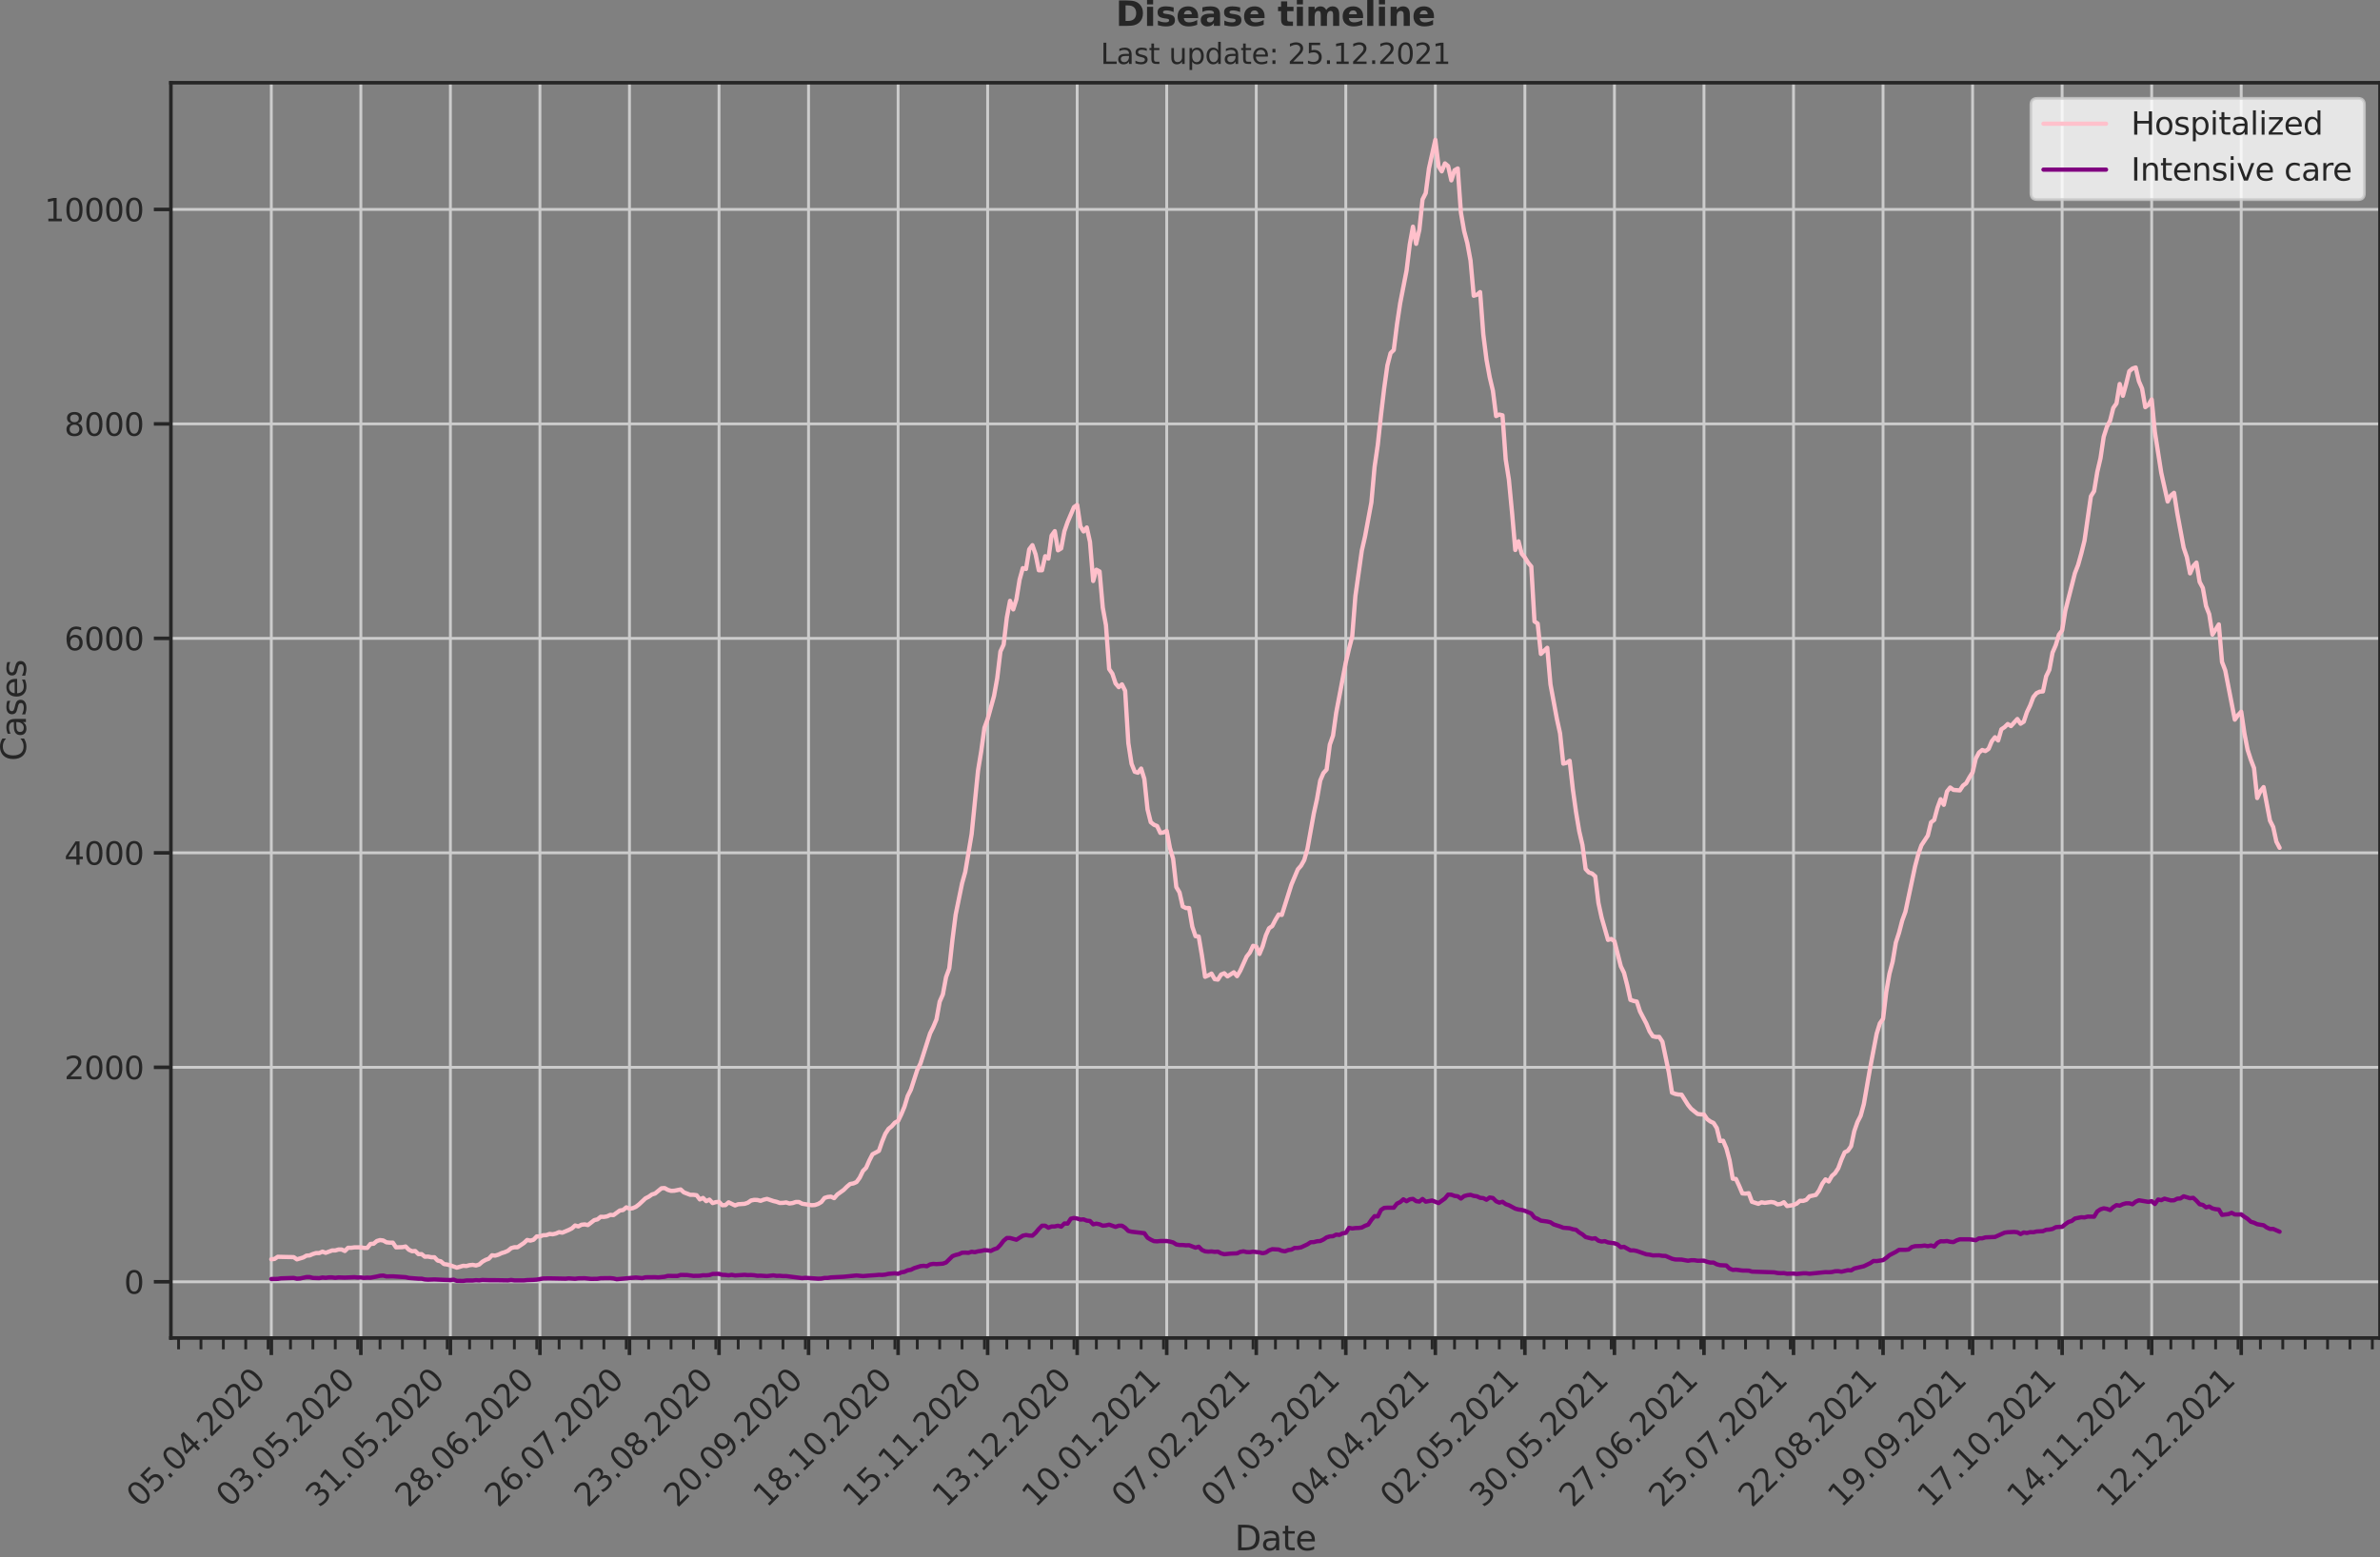 <?xml version="1.0" encoding="utf-8" standalone="no"?>
<!DOCTYPE svg PUBLIC "-//W3C//DTD SVG 1.1//EN"
  "http://www.w3.org/Graphics/SVG/1.1/DTD/svg11.dtd">
<svg xmlns:xlink="http://www.w3.org/1999/xlink" width="837.077pt" height="547.905pt" viewBox="0 0 837.077 547.905" xmlns="http://www.w3.org/2000/svg" version="1.1">
 <rect x="0" y="0" width="837.077" height="547.905" fill="#808080" stroke="none"/>
 <defs>
  <style type="text/css">*{stroke-linejoin: round; stroke-linecap: butt}</style>
 </defs>
 <g id="figure_1">
  <g id="patch_1">
   <path d="M -0 547.905 
L 837.077 547.905 
L 837.077 0 
L -0 0 
L -0 547.905 
z
" style="fill: none"/>
  </g>
  <g id="axes_1">
   <g id="patch_2">
    <path d="M 60.108 470.728 
L 837.077 470.728 
L 837.077 29.118 
L 60.108 29.118 
L 60.108 470.728 
z
" style="fill: none"/>
   </g>
   <g id="matplotlib.axis_1">
    <g id="xtick_1">
     <g id="line2d_1">
      <path d="M 95.424 470.728 
L 95.424 29.118 
" clip-path="url(#p6d87e47ed3)" style="fill: none; stroke: #cccccc; stroke-linecap: round"/>
     </g>
     <g id="line2d_2">
      <defs>
       <path id="m586c76f881" d="M 0 0 
L 0 6 
" style="stroke: #262626; stroke-width: 1.25"/>
      </defs>
      <g>
       <use xlink:href="#m586c76f881" x="95.424" y="470.728" style="fill: #262626; stroke: #262626; stroke-width: 1.25"/>
      </g>
     </g>
     <g id="text_1">
      <!-- 05.04.2020 -->
      <g style="fill: #262626" transform="translate(49.272 530.673)rotate(-45)scale(0.11 -0.11)">
       <defs>
        <path id="DejaVuSans-30" d="M 2034 4250 
Q 1547 4250 1301 3770 
Q 1056 3291 1056 2328 
Q 1056 1369 1301 889 
Q 1547 409 2034 409 
Q 2525 409 2770 889 
Q 3016 1369 3016 2328 
Q 3016 3291 2770 3770 
Q 2525 4250 2034 4250 
z
M 2034 4750 
Q 2819 4750 3233 4129 
Q 3647 3509 3647 2328 
Q 3647 1150 3233 529 
Q 2819 -91 2034 -91 
Q 1250 -91 836 529 
Q 422 1150 422 2328 
Q 422 3509 836 4129 
Q 1250 4750 2034 4750 
z
" transform="scale(0.016)"/>
        <path id="DejaVuSans-35" d="M 691 4666 
L 3169 4666 
L 3169 4134 
L 1269 4134 
L 1269 2991 
Q 1406 3038 1543 3061 
Q 1681 3084 1819 3084 
Q 2600 3084 3056 2656 
Q 3513 2228 3513 1497 
Q 3513 744 3044 326 
Q 2575 -91 1722 -91 
Q 1428 -91 1123 -41 
Q 819 9 494 109 
L 494 744 
Q 775 591 1075 516 
Q 1375 441 1709 441 
Q 2250 441 2565 725 
Q 2881 1009 2881 1497 
Q 2881 1984 2565 2268 
Q 2250 2553 1709 2553 
Q 1456 2553 1204 2497 
Q 953 2441 691 2322 
L 691 4666 
z
" transform="scale(0.016)"/>
        <path id="DejaVuSans-2e" d="M 684 794 
L 1344 794 
L 1344 0 
L 684 0 
L 684 794 
z
" transform="scale(0.016)"/>
        <path id="DejaVuSans-34" d="M 2419 4116 
L 825 1625 
L 2419 1625 
L 2419 4116 
z
M 2253 4666 
L 3047 4666 
L 3047 1625 
L 3713 1625 
L 3713 1100 
L 3047 1100 
L 3047 0 
L 2419 0 
L 2419 1100 
L 313 1100 
L 313 1709 
L 2253 4666 
z
" transform="scale(0.016)"/>
        <path id="DejaVuSans-32" d="M 1228 531 
L 3431 531 
L 3431 0 
L 469 0 
L 469 531 
Q 828 903 1448 1529 
Q 2069 2156 2228 2338 
Q 2531 2678 2651 2914 
Q 2772 3150 2772 3378 
Q 2772 3750 2511 3984 
Q 2250 4219 1831 4219 
Q 1534 4219 1204 4116 
Q 875 4013 500 3803 
L 500 4441 
Q 881 4594 1212 4672 
Q 1544 4750 1819 4750 
Q 2544 4750 2975 4387 
Q 3406 4025 3406 3419 
Q 3406 3131 3298 2873 
Q 3191 2616 2906 2266 
Q 2828 2175 2409 1742 
Q 1991 1309 1228 531 
z
" transform="scale(0.016)"/>
       </defs>
       <use xlink:href="#DejaVuSans-30"/>
       <use xlink:href="#DejaVuSans-35" x="63.623"/>
       <use xlink:href="#DejaVuSans-2e" x="127.246"/>
       <use xlink:href="#DejaVuSans-30" x="159.033"/>
       <use xlink:href="#DejaVuSans-34" x="222.656"/>
       <use xlink:href="#DejaVuSans-2e" x="286.279"/>
       <use xlink:href="#DejaVuSans-32" x="318.066"/>
       <use xlink:href="#DejaVuSans-30" x="381.689"/>
       <use xlink:href="#DejaVuSans-32" x="445.312"/>
       <use xlink:href="#DejaVuSans-30" x="508.936"/>
      </g>
     </g>
    </g>
    <g id="xtick_2">
     <g id="line2d_3">
      <path d="M 126.917 470.728 
L 126.917 29.118 
" clip-path="url(#p6d87e47ed3)" style="fill: none; stroke: #cccccc; stroke-linecap: round"/>
     </g>
     <g id="line2d_4">
      <g>
       <use xlink:href="#m586c76f881" x="126.917" y="470.728" style="fill: #262626; stroke: #262626; stroke-width: 1.25"/>
      </g>
     </g>
     <g id="text_2">
      <!-- 03.05.2020 -->
      <g style="fill: #262626" transform="translate(80.764 530.673)rotate(-45)scale(0.11 -0.11)">
       <defs>
        <path id="DejaVuSans-33" d="M 2597 2516 
Q 3050 2419 3304 2112 
Q 3559 1806 3559 1356 
Q 3559 666 3084 287 
Q 2609 -91 1734 -91 
Q 1441 -91 1130 -33 
Q 819 25 488 141 
L 488 750 
Q 750 597 1062 519 
Q 1375 441 1716 441 
Q 2309 441 2620 675 
Q 2931 909 2931 1356 
Q 2931 1769 2642 2001 
Q 2353 2234 1838 2234 
L 1294 2234 
L 1294 2753 
L 1863 2753 
Q 2328 2753 2575 2939 
Q 2822 3125 2822 3475 
Q 2822 3834 2567 4026 
Q 2313 4219 1838 4219 
Q 1578 4219 1281 4162 
Q 984 4106 628 3988 
L 628 4550 
Q 988 4650 1302 4700 
Q 1616 4750 1894 4750 
Q 2613 4750 3031 4423 
Q 3450 4097 3450 3541 
Q 3450 3153 3228 2886 
Q 3006 2619 2597 2516 
z
" transform="scale(0.016)"/>
       </defs>
       <use xlink:href="#DejaVuSans-30"/>
       <use xlink:href="#DejaVuSans-33" x="63.623"/>
       <use xlink:href="#DejaVuSans-2e" x="127.246"/>
       <use xlink:href="#DejaVuSans-30" x="159.033"/>
       <use xlink:href="#DejaVuSans-35" x="222.656"/>
       <use xlink:href="#DejaVuSans-2e" x="286.279"/>
       <use xlink:href="#DejaVuSans-32" x="318.066"/>
       <use xlink:href="#DejaVuSans-30" x="381.689"/>
       <use xlink:href="#DejaVuSans-32" x="445.312"/>
       <use xlink:href="#DejaVuSans-30" x="508.936"/>
      </g>
     </g>
    </g>
    <g id="xtick_3">
     <g id="line2d_5">
      <path d="M 158.41 470.728 
L 158.41 29.118 
" clip-path="url(#p6d87e47ed3)" style="fill: none; stroke: #cccccc; stroke-linecap: round"/>
     </g>
     <g id="line2d_6">
      <g>
       <use xlink:href="#m586c76f881" x="158.41" y="470.728" style="fill: #262626; stroke: #262626; stroke-width: 1.25"/>
      </g>
     </g>
     <g id="text_3">
      <!-- 31.05.2020 -->
      <g style="fill: #262626" transform="translate(112.257 530.673)rotate(-45)scale(0.11 -0.11)">
       <defs>
        <path id="DejaVuSans-31" d="M 794 531 
L 1825 531 
L 1825 4091 
L 703 3866 
L 703 4441 
L 1819 4666 
L 2450 4666 
L 2450 531 
L 3481 531 
L 3481 0 
L 794 0 
L 794 531 
z
" transform="scale(0.016)"/>
       </defs>
       <use xlink:href="#DejaVuSans-33"/>
       <use xlink:href="#DejaVuSans-31" x="63.623"/>
       <use xlink:href="#DejaVuSans-2e" x="127.246"/>
       <use xlink:href="#DejaVuSans-30" x="159.033"/>
       <use xlink:href="#DejaVuSans-35" x="222.656"/>
       <use xlink:href="#DejaVuSans-2e" x="286.279"/>
       <use xlink:href="#DejaVuSans-32" x="318.066"/>
       <use xlink:href="#DejaVuSans-30" x="381.689"/>
       <use xlink:href="#DejaVuSans-32" x="445.312"/>
       <use xlink:href="#DejaVuSans-30" x="508.936"/>
      </g>
     </g>
    </g>
    <g id="xtick_4">
     <g id="line2d_7">
      <path d="M 189.902 470.728 
L 189.902 29.118 
" clip-path="url(#p6d87e47ed3)" style="fill: none; stroke: #cccccc; stroke-linecap: round"/>
     </g>
     <g id="line2d_8">
      <g>
       <use xlink:href="#m586c76f881" x="189.902" y="470.728" style="fill: #262626; stroke: #262626; stroke-width: 1.25"/>
      </g>
     </g>
     <g id="text_4">
      <!-- 28.06.2020 -->
      <g style="fill: #262626" transform="translate(143.75 530.673)rotate(-45)scale(0.11 -0.11)">
       <defs>
        <path id="DejaVuSans-38" d="M 2034 2216 
Q 1584 2216 1326 1975 
Q 1069 1734 1069 1313 
Q 1069 891 1326 650 
Q 1584 409 2034 409 
Q 2484 409 2743 651 
Q 3003 894 3003 1313 
Q 3003 1734 2745 1975 
Q 2488 2216 2034 2216 
z
M 1403 2484 
Q 997 2584 770 2862 
Q 544 3141 544 3541 
Q 544 4100 942 4425 
Q 1341 4750 2034 4750 
Q 2731 4750 3128 4425 
Q 3525 4100 3525 3541 
Q 3525 3141 3298 2862 
Q 3072 2584 2669 2484 
Q 3125 2378 3379 2068 
Q 3634 1759 3634 1313 
Q 3634 634 3220 271 
Q 2806 -91 2034 -91 
Q 1263 -91 848 271 
Q 434 634 434 1313 
Q 434 1759 690 2068 
Q 947 2378 1403 2484 
z
M 1172 3481 
Q 1172 3119 1398 2916 
Q 1625 2713 2034 2713 
Q 2441 2713 2670 2916 
Q 2900 3119 2900 3481 
Q 2900 3844 2670 4047 
Q 2441 4250 2034 4250 
Q 1625 4250 1398 4047 
Q 1172 3844 1172 3481 
z
" transform="scale(0.016)"/>
        <path id="DejaVuSans-36" d="M 2113 2584 
Q 1688 2584 1439 2293 
Q 1191 2003 1191 1497 
Q 1191 994 1439 701 
Q 1688 409 2113 409 
Q 2538 409 2786 701 
Q 3034 994 3034 1497 
Q 3034 2003 2786 2293 
Q 2538 2584 2113 2584 
z
M 3366 4563 
L 3366 3988 
Q 3128 4100 2886 4159 
Q 2644 4219 2406 4219 
Q 1781 4219 1451 3797 
Q 1122 3375 1075 2522 
Q 1259 2794 1537 2939 
Q 1816 3084 2150 3084 
Q 2853 3084 3261 2657 
Q 3669 2231 3669 1497 
Q 3669 778 3244 343 
Q 2819 -91 2113 -91 
Q 1303 -91 875 529 
Q 447 1150 447 2328 
Q 447 3434 972 4092 
Q 1497 4750 2381 4750 
Q 2619 4750 2861 4703 
Q 3103 4656 3366 4563 
z
" transform="scale(0.016)"/>
       </defs>
       <use xlink:href="#DejaVuSans-32"/>
       <use xlink:href="#DejaVuSans-38" x="63.623"/>
       <use xlink:href="#DejaVuSans-2e" x="127.246"/>
       <use xlink:href="#DejaVuSans-30" x="159.033"/>
       <use xlink:href="#DejaVuSans-36" x="222.656"/>
       <use xlink:href="#DejaVuSans-2e" x="286.279"/>
       <use xlink:href="#DejaVuSans-32" x="318.066"/>
       <use xlink:href="#DejaVuSans-30" x="381.689"/>
       <use xlink:href="#DejaVuSans-32" x="445.312"/>
       <use xlink:href="#DejaVuSans-30" x="508.936"/>
      </g>
     </g>
    </g>
    <g id="xtick_5">
     <g id="line2d_9">
      <path d="M 221.395 470.728 
L 221.395 29.118 
" clip-path="url(#p6d87e47ed3)" style="fill: none; stroke: #cccccc; stroke-linecap: round"/>
     </g>
     <g id="line2d_10">
      <g>
       <use xlink:href="#m586c76f881" x="221.395" y="470.728" style="fill: #262626; stroke: #262626; stroke-width: 1.25"/>
      </g>
     </g>
     <g id="text_5">
      <!-- 26.07.2020 -->
      <g style="fill: #262626" transform="translate(175.243 530.673)rotate(-45)scale(0.11 -0.11)">
       <defs>
        <path id="DejaVuSans-37" d="M 525 4666 
L 3525 4666 
L 3525 4397 
L 1831 0 
L 1172 0 
L 2766 4134 
L 525 4134 
L 525 4666 
z
" transform="scale(0.016)"/>
       </defs>
       <use xlink:href="#DejaVuSans-32"/>
       <use xlink:href="#DejaVuSans-36" x="63.623"/>
       <use xlink:href="#DejaVuSans-2e" x="127.246"/>
       <use xlink:href="#DejaVuSans-30" x="159.033"/>
       <use xlink:href="#DejaVuSans-37" x="222.656"/>
       <use xlink:href="#DejaVuSans-2e" x="286.279"/>
       <use xlink:href="#DejaVuSans-32" x="318.066"/>
       <use xlink:href="#DejaVuSans-30" x="381.689"/>
       <use xlink:href="#DejaVuSans-32" x="445.312"/>
       <use xlink:href="#DejaVuSans-30" x="508.936"/>
      </g>
     </g>
    </g>
    <g id="xtick_6">
     <g id="line2d_11">
      <path d="M 252.888 470.728 
L 252.888 29.118 
" clip-path="url(#p6d87e47ed3)" style="fill: none; stroke: #cccccc; stroke-linecap: round"/>
     </g>
     <g id="line2d_12">
      <g>
       <use xlink:href="#m586c76f881" x="252.888" y="470.728" style="fill: #262626; stroke: #262626; stroke-width: 1.25"/>
      </g>
     </g>
     <g id="text_6">
      <!-- 23.08.2020 -->
      <g style="fill: #262626" transform="translate(206.735 530.673)rotate(-45)scale(0.11 -0.11)">
       <use xlink:href="#DejaVuSans-32"/>
       <use xlink:href="#DejaVuSans-33" x="63.623"/>
       <use xlink:href="#DejaVuSans-2e" x="127.246"/>
       <use xlink:href="#DejaVuSans-30" x="159.033"/>
       <use xlink:href="#DejaVuSans-38" x="222.656"/>
       <use xlink:href="#DejaVuSans-2e" x="286.279"/>
       <use xlink:href="#DejaVuSans-32" x="318.066"/>
       <use xlink:href="#DejaVuSans-30" x="381.689"/>
       <use xlink:href="#DejaVuSans-32" x="445.312"/>
       <use xlink:href="#DejaVuSans-30" x="508.936"/>
      </g>
     </g>
    </g>
    <g id="xtick_7">
     <g id="line2d_13">
      <path d="M 284.381 470.728 
L 284.381 29.118 
" clip-path="url(#p6d87e47ed3)" style="fill: none; stroke: #cccccc; stroke-linecap: round"/>
     </g>
     <g id="line2d_14">
      <g>
       <use xlink:href="#m586c76f881" x="284.381" y="470.728" style="fill: #262626; stroke: #262626; stroke-width: 1.25"/>
      </g>
     </g>
     <g id="text_7">
      <!-- 20.09.2020 -->
      <g style="fill: #262626" transform="translate(238.228 530.673)rotate(-45)scale(0.11 -0.11)">
       <defs>
        <path id="DejaVuSans-39" d="M 703 97 
L 703 672 
Q 941 559 1184 500 
Q 1428 441 1663 441 
Q 2288 441 2617 861 
Q 2947 1281 2994 2138 
Q 2813 1869 2534 1725 
Q 2256 1581 1919 1581 
Q 1219 1581 811 2004 
Q 403 2428 403 3163 
Q 403 3881 828 4315 
Q 1253 4750 1959 4750 
Q 2769 4750 3195 4129 
Q 3622 3509 3622 2328 
Q 3622 1225 3098 567 
Q 2575 -91 1691 -91 
Q 1453 -91 1209 -44 
Q 966 3 703 97 
z
M 1959 2075 
Q 2384 2075 2632 2365 
Q 2881 2656 2881 3163 
Q 2881 3666 2632 3958 
Q 2384 4250 1959 4250 
Q 1534 4250 1286 3958 
Q 1038 3666 1038 3163 
Q 1038 2656 1286 2365 
Q 1534 2075 1959 2075 
z
" transform="scale(0.016)"/>
       </defs>
       <use xlink:href="#DejaVuSans-32"/>
       <use xlink:href="#DejaVuSans-30" x="63.623"/>
       <use xlink:href="#DejaVuSans-2e" x="127.246"/>
       <use xlink:href="#DejaVuSans-30" x="159.033"/>
       <use xlink:href="#DejaVuSans-39" x="222.656"/>
       <use xlink:href="#DejaVuSans-2e" x="286.279"/>
       <use xlink:href="#DejaVuSans-32" x="318.066"/>
       <use xlink:href="#DejaVuSans-30" x="381.689"/>
       <use xlink:href="#DejaVuSans-32" x="445.312"/>
       <use xlink:href="#DejaVuSans-30" x="508.936"/>
      </g>
     </g>
    </g>
    <g id="xtick_8">
     <g id="line2d_15">
      <path d="M 315.873 470.728 
L 315.873 29.118 
" clip-path="url(#p6d87e47ed3)" style="fill: none; stroke: #cccccc; stroke-linecap: round"/>
     </g>
     <g id="line2d_16">
      <g>
       <use xlink:href="#m586c76f881" x="315.873" y="470.728" style="fill: #262626; stroke: #262626; stroke-width: 1.25"/>
      </g>
     </g>
     <g id="text_8">
      <!-- 18.10.2020 -->
      <g style="fill: #262626" transform="translate(269.721 530.673)rotate(-45)scale(0.11 -0.11)">
       <use xlink:href="#DejaVuSans-31"/>
       <use xlink:href="#DejaVuSans-38" x="63.623"/>
       <use xlink:href="#DejaVuSans-2e" x="127.246"/>
       <use xlink:href="#DejaVuSans-31" x="159.033"/>
       <use xlink:href="#DejaVuSans-30" x="222.656"/>
       <use xlink:href="#DejaVuSans-2e" x="286.279"/>
       <use xlink:href="#DejaVuSans-32" x="318.066"/>
       <use xlink:href="#DejaVuSans-30" x="381.689"/>
       <use xlink:href="#DejaVuSans-32" x="445.312"/>
       <use xlink:href="#DejaVuSans-30" x="508.936"/>
      </g>
     </g>
    </g>
    <g id="xtick_9">
     <g id="line2d_17">
      <path d="M 347.366 470.728 
L 347.366 29.118 
" clip-path="url(#p6d87e47ed3)" style="fill: none; stroke: #cccccc; stroke-linecap: round"/>
     </g>
     <g id="line2d_18">
      <g>
       <use xlink:href="#m586c76f881" x="347.366" y="470.728" style="fill: #262626; stroke: #262626; stroke-width: 1.25"/>
      </g>
     </g>
     <g id="text_9">
      <!-- 15.11.2020 -->
      <g style="fill: #262626" transform="translate(301.213 530.673)rotate(-45)scale(0.11 -0.11)">
       <use xlink:href="#DejaVuSans-31"/>
       <use xlink:href="#DejaVuSans-35" x="63.623"/>
       <use xlink:href="#DejaVuSans-2e" x="127.246"/>
       <use xlink:href="#DejaVuSans-31" x="159.033"/>
       <use xlink:href="#DejaVuSans-31" x="222.656"/>
       <use xlink:href="#DejaVuSans-2e" x="286.279"/>
       <use xlink:href="#DejaVuSans-32" x="318.066"/>
       <use xlink:href="#DejaVuSans-30" x="381.689"/>
       <use xlink:href="#DejaVuSans-32" x="445.312"/>
       <use xlink:href="#DejaVuSans-30" x="508.936"/>
      </g>
     </g>
    </g>
    <g id="xtick_10">
     <g id="line2d_19">
      <path d="M 378.859 470.728 
L 378.859 29.118 
" clip-path="url(#p6d87e47ed3)" style="fill: none; stroke: #cccccc; stroke-linecap: round"/>
     </g>
     <g id="line2d_20">
      <g>
       <use xlink:href="#m586c76f881" x="378.859" y="470.728" style="fill: #262626; stroke: #262626; stroke-width: 1.25"/>
      </g>
     </g>
     <g id="text_10">
      <!-- 13.12.2020 -->
      <g style="fill: #262626" transform="translate(332.706 530.673)rotate(-45)scale(0.11 -0.11)">
       <use xlink:href="#DejaVuSans-31"/>
       <use xlink:href="#DejaVuSans-33" x="63.623"/>
       <use xlink:href="#DejaVuSans-2e" x="127.246"/>
       <use xlink:href="#DejaVuSans-31" x="159.033"/>
       <use xlink:href="#DejaVuSans-32" x="222.656"/>
       <use xlink:href="#DejaVuSans-2e" x="286.279"/>
       <use xlink:href="#DejaVuSans-32" x="318.066"/>
       <use xlink:href="#DejaVuSans-30" x="381.689"/>
       <use xlink:href="#DejaVuSans-32" x="445.312"/>
       <use xlink:href="#DejaVuSans-30" x="508.936"/>
      </g>
     </g>
    </g>
    <g id="xtick_11">
     <g id="line2d_21">
      <path d="M 410.351 470.728 
L 410.351 29.118 
" clip-path="url(#p6d87e47ed3)" style="fill: none; stroke: #cccccc; stroke-linecap: round"/>
     </g>
     <g id="line2d_22">
      <g>
       <use xlink:href="#m586c76f881" x="410.351" y="470.728" style="fill: #262626; stroke: #262626; stroke-width: 1.25"/>
      </g>
     </g>
     <g id="text_11">
      <!-- 10.01.2021 -->
      <g style="fill: #262626" transform="translate(364.199 530.673)rotate(-45)scale(0.11 -0.11)">
       <use xlink:href="#DejaVuSans-31"/>
       <use xlink:href="#DejaVuSans-30" x="63.623"/>
       <use xlink:href="#DejaVuSans-2e" x="127.246"/>
       <use xlink:href="#DejaVuSans-30" x="159.033"/>
       <use xlink:href="#DejaVuSans-31" x="222.656"/>
       <use xlink:href="#DejaVuSans-2e" x="286.279"/>
       <use xlink:href="#DejaVuSans-32" x="318.066"/>
       <use xlink:href="#DejaVuSans-30" x="381.689"/>
       <use xlink:href="#DejaVuSans-32" x="445.312"/>
       <use xlink:href="#DejaVuSans-31" x="508.936"/>
      </g>
     </g>
    </g>
    <g id="xtick_12">
     <g id="line2d_23">
      <path d="M 441.844 470.728 
L 441.844 29.118 
" clip-path="url(#p6d87e47ed3)" style="fill: none; stroke: #cccccc; stroke-linecap: round"/>
     </g>
     <g id="line2d_24">
      <g>
       <use xlink:href="#m586c76f881" x="441.844" y="470.728" style="fill: #262626; stroke: #262626; stroke-width: 1.25"/>
      </g>
     </g>
     <g id="text_12">
      <!-- 07.02.2021 -->
      <g style="fill: #262626" transform="translate(395.692 530.673)rotate(-45)scale(0.11 -0.11)">
       <use xlink:href="#DejaVuSans-30"/>
       <use xlink:href="#DejaVuSans-37" x="63.623"/>
       <use xlink:href="#DejaVuSans-2e" x="127.246"/>
       <use xlink:href="#DejaVuSans-30" x="159.033"/>
       <use xlink:href="#DejaVuSans-32" x="222.656"/>
       <use xlink:href="#DejaVuSans-2e" x="286.279"/>
       <use xlink:href="#DejaVuSans-32" x="318.066"/>
       <use xlink:href="#DejaVuSans-30" x="381.689"/>
       <use xlink:href="#DejaVuSans-32" x="445.312"/>
       <use xlink:href="#DejaVuSans-31" x="508.936"/>
      </g>
     </g>
    </g>
    <g id="xtick_13">
     <g id="line2d_25">
      <path d="M 473.337 470.728 
L 473.337 29.118 
" clip-path="url(#p6d87e47ed3)" style="fill: none; stroke: #cccccc; stroke-linecap: round"/>
     </g>
     <g id="line2d_26">
      <g>
       <use xlink:href="#m586c76f881" x="473.337" y="470.728" style="fill: #262626; stroke: #262626; stroke-width: 1.25"/>
      </g>
     </g>
     <g id="text_13">
      <!-- 07.03.2021 -->
      <g style="fill: #262626" transform="translate(427.184 530.673)rotate(-45)scale(0.11 -0.11)">
       <use xlink:href="#DejaVuSans-30"/>
       <use xlink:href="#DejaVuSans-37" x="63.623"/>
       <use xlink:href="#DejaVuSans-2e" x="127.246"/>
       <use xlink:href="#DejaVuSans-30" x="159.033"/>
       <use xlink:href="#DejaVuSans-33" x="222.656"/>
       <use xlink:href="#DejaVuSans-2e" x="286.279"/>
       <use xlink:href="#DejaVuSans-32" x="318.066"/>
       <use xlink:href="#DejaVuSans-30" x="381.689"/>
       <use xlink:href="#DejaVuSans-32" x="445.312"/>
       <use xlink:href="#DejaVuSans-31" x="508.936"/>
      </g>
     </g>
    </g>
    <g id="xtick_14">
     <g id="line2d_27">
      <path d="M 504.829 470.728 
L 504.829 29.118 
" clip-path="url(#p6d87e47ed3)" style="fill: none; stroke: #cccccc; stroke-linecap: round"/>
     </g>
     <g id="line2d_28">
      <g>
       <use xlink:href="#m586c76f881" x="504.829" y="470.728" style="fill: #262626; stroke: #262626; stroke-width: 1.25"/>
      </g>
     </g>
     <g id="text_14">
      <!-- 04.04.2021 -->
      <g style="fill: #262626" transform="translate(458.677 530.673)rotate(-45)scale(0.11 -0.11)">
       <use xlink:href="#DejaVuSans-30"/>
       <use xlink:href="#DejaVuSans-34" x="63.623"/>
       <use xlink:href="#DejaVuSans-2e" x="127.246"/>
       <use xlink:href="#DejaVuSans-30" x="159.033"/>
       <use xlink:href="#DejaVuSans-34" x="222.656"/>
       <use xlink:href="#DejaVuSans-2e" x="286.279"/>
       <use xlink:href="#DejaVuSans-32" x="318.066"/>
       <use xlink:href="#DejaVuSans-30" x="381.689"/>
       <use xlink:href="#DejaVuSans-32" x="445.312"/>
       <use xlink:href="#DejaVuSans-31" x="508.936"/>
      </g>
     </g>
    </g>
    <g id="xtick_15">
     <g id="line2d_29">
      <path d="M 536.322 470.728 
L 536.322 29.118 
" clip-path="url(#p6d87e47ed3)" style="fill: none; stroke: #cccccc; stroke-linecap: round"/>
     </g>
     <g id="line2d_30">
      <g>
       <use xlink:href="#m586c76f881" x="536.322" y="470.728" style="fill: #262626; stroke: #262626; stroke-width: 1.25"/>
      </g>
     </g>
     <g id="text_15">
      <!-- 02.05.2021 -->
      <g style="fill: #262626" transform="translate(490.17 530.673)rotate(-45)scale(0.11 -0.11)">
       <use xlink:href="#DejaVuSans-30"/>
       <use xlink:href="#DejaVuSans-32" x="63.623"/>
       <use xlink:href="#DejaVuSans-2e" x="127.246"/>
       <use xlink:href="#DejaVuSans-30" x="159.033"/>
       <use xlink:href="#DejaVuSans-35" x="222.656"/>
       <use xlink:href="#DejaVuSans-2e" x="286.279"/>
       <use xlink:href="#DejaVuSans-32" x="318.066"/>
       <use xlink:href="#DejaVuSans-30" x="381.689"/>
       <use xlink:href="#DejaVuSans-32" x="445.312"/>
       <use xlink:href="#DejaVuSans-31" x="508.936"/>
      </g>
     </g>
    </g>
    <g id="xtick_16">
     <g id="line2d_31">
      <path d="M 567.815 470.728 
L 567.815 29.118 
" clip-path="url(#p6d87e47ed3)" style="fill: none; stroke: #cccccc; stroke-linecap: round"/>
     </g>
     <g id="line2d_32">
      <g>
       <use xlink:href="#m586c76f881" x="567.815" y="470.728" style="fill: #262626; stroke: #262626; stroke-width: 1.25"/>
      </g>
     </g>
     <g id="text_16">
      <!-- 30.05.2021 -->
      <g style="fill: #262626" transform="translate(521.662 530.673)rotate(-45)scale(0.11 -0.11)">
       <use xlink:href="#DejaVuSans-33"/>
       <use xlink:href="#DejaVuSans-30" x="63.623"/>
       <use xlink:href="#DejaVuSans-2e" x="127.246"/>
       <use xlink:href="#DejaVuSans-30" x="159.033"/>
       <use xlink:href="#DejaVuSans-35" x="222.656"/>
       <use xlink:href="#DejaVuSans-2e" x="286.279"/>
       <use xlink:href="#DejaVuSans-32" x="318.066"/>
       <use xlink:href="#DejaVuSans-30" x="381.689"/>
       <use xlink:href="#DejaVuSans-32" x="445.312"/>
       <use xlink:href="#DejaVuSans-31" x="508.936"/>
      </g>
     </g>
    </g>
    <g id="xtick_17">
     <g id="line2d_33">
      <path d="M 599.308 470.728 
L 599.308 29.118 
" clip-path="url(#p6d87e47ed3)" style="fill: none; stroke: #cccccc; stroke-linecap: round"/>
     </g>
     <g id="line2d_34">
      <g>
       <use xlink:href="#m586c76f881" x="599.308" y="470.728" style="fill: #262626; stroke: #262626; stroke-width: 1.25"/>
      </g>
     </g>
     <g id="text_17">
      <!-- 27.06.2021 -->
      <g style="fill: #262626" transform="translate(553.155 530.673)rotate(-45)scale(0.11 -0.11)">
       <use xlink:href="#DejaVuSans-32"/>
       <use xlink:href="#DejaVuSans-37" x="63.623"/>
       <use xlink:href="#DejaVuSans-2e" x="127.246"/>
       <use xlink:href="#DejaVuSans-30" x="159.033"/>
       <use xlink:href="#DejaVuSans-36" x="222.656"/>
       <use xlink:href="#DejaVuSans-2e" x="286.279"/>
       <use xlink:href="#DejaVuSans-32" x="318.066"/>
       <use xlink:href="#DejaVuSans-30" x="381.689"/>
       <use xlink:href="#DejaVuSans-32" x="445.312"/>
       <use xlink:href="#DejaVuSans-31" x="508.936"/>
      </g>
     </g>
    </g>
    <g id="xtick_18">
     <g id="line2d_35">
      <path d="M 630.8 470.728 
L 630.8 29.118 
" clip-path="url(#p6d87e47ed3)" style="fill: none; stroke: #cccccc; stroke-linecap: round"/>
     </g>
     <g id="line2d_36">
      <g>
       <use xlink:href="#m586c76f881" x="630.8" y="470.728" style="fill: #262626; stroke: #262626; stroke-width: 1.25"/>
      </g>
     </g>
     <g id="text_18">
      <!-- 25.07.2021 -->
      <g style="fill: #262626" transform="translate(584.648 530.673)rotate(-45)scale(0.11 -0.11)">
       <use xlink:href="#DejaVuSans-32"/>
       <use xlink:href="#DejaVuSans-35" x="63.623"/>
       <use xlink:href="#DejaVuSans-2e" x="127.246"/>
       <use xlink:href="#DejaVuSans-30" x="159.033"/>
       <use xlink:href="#DejaVuSans-37" x="222.656"/>
       <use xlink:href="#DejaVuSans-2e" x="286.279"/>
       <use xlink:href="#DejaVuSans-32" x="318.066"/>
       <use xlink:href="#DejaVuSans-30" x="381.689"/>
       <use xlink:href="#DejaVuSans-32" x="445.312"/>
       <use xlink:href="#DejaVuSans-31" x="508.936"/>
      </g>
     </g>
    </g>
    <g id="xtick_19">
     <g id="line2d_37">
      <path d="M 662.293 470.728 
L 662.293 29.118 
" clip-path="url(#p6d87e47ed3)" style="fill: none; stroke: #cccccc; stroke-linecap: round"/>
     </g>
     <g id="line2d_38">
      <g>
       <use xlink:href="#m586c76f881" x="662.293" y="470.728" style="fill: #262626; stroke: #262626; stroke-width: 1.25"/>
      </g>
     </g>
     <g id="text_19">
      <!-- 22.08.2021 -->
      <g style="fill: #262626" transform="translate(616.14 530.673)rotate(-45)scale(0.11 -0.11)">
       <use xlink:href="#DejaVuSans-32"/>
       <use xlink:href="#DejaVuSans-32" x="63.623"/>
       <use xlink:href="#DejaVuSans-2e" x="127.246"/>
       <use xlink:href="#DejaVuSans-30" x="159.033"/>
       <use xlink:href="#DejaVuSans-38" x="222.656"/>
       <use xlink:href="#DejaVuSans-2e" x="286.279"/>
       <use xlink:href="#DejaVuSans-32" x="318.066"/>
       <use xlink:href="#DejaVuSans-30" x="381.689"/>
       <use xlink:href="#DejaVuSans-32" x="445.312"/>
       <use xlink:href="#DejaVuSans-31" x="508.936"/>
      </g>
     </g>
    </g>
    <g id="xtick_20">
     <g id="line2d_39">
      <path d="M 693.786 470.728 
L 693.786 29.118 
" clip-path="url(#p6d87e47ed3)" style="fill: none; stroke: #cccccc; stroke-linecap: round"/>
     </g>
     <g id="line2d_40">
      <g>
       <use xlink:href="#m586c76f881" x="693.786" y="470.728" style="fill: #262626; stroke: #262626; stroke-width: 1.25"/>
      </g>
     </g>
     <g id="text_20">
      <!-- 19.09.2021 -->
      <g style="fill: #262626" transform="translate(647.633 530.673)rotate(-45)scale(0.11 -0.11)">
       <use xlink:href="#DejaVuSans-31"/>
       <use xlink:href="#DejaVuSans-39" x="63.623"/>
       <use xlink:href="#DejaVuSans-2e" x="127.246"/>
       <use xlink:href="#DejaVuSans-30" x="159.033"/>
       <use xlink:href="#DejaVuSans-39" x="222.656"/>
       <use xlink:href="#DejaVuSans-2e" x="286.279"/>
       <use xlink:href="#DejaVuSans-32" x="318.066"/>
       <use xlink:href="#DejaVuSans-30" x="381.689"/>
       <use xlink:href="#DejaVuSans-32" x="445.312"/>
       <use xlink:href="#DejaVuSans-31" x="508.936"/>
      </g>
     </g>
    </g>
    <g id="xtick_21">
     <g id="line2d_41">
      <path d="M 725.278 470.728 
L 725.278 29.118 
" clip-path="url(#p6d87e47ed3)" style="fill: none; stroke: #cccccc; stroke-linecap: round"/>
     </g>
     <g id="line2d_42">
      <g>
       <use xlink:href="#m586c76f881" x="725.278" y="470.728" style="fill: #262626; stroke: #262626; stroke-width: 1.25"/>
      </g>
     </g>
     <g id="text_21">
      <!-- 17.10.2021 -->
      <g style="fill: #262626" transform="translate(679.126 530.673)rotate(-45)scale(0.11 -0.11)">
       <use xlink:href="#DejaVuSans-31"/>
       <use xlink:href="#DejaVuSans-37" x="63.623"/>
       <use xlink:href="#DejaVuSans-2e" x="127.246"/>
       <use xlink:href="#DejaVuSans-31" x="159.033"/>
       <use xlink:href="#DejaVuSans-30" x="222.656"/>
       <use xlink:href="#DejaVuSans-2e" x="286.279"/>
       <use xlink:href="#DejaVuSans-32" x="318.066"/>
       <use xlink:href="#DejaVuSans-30" x="381.689"/>
       <use xlink:href="#DejaVuSans-32" x="445.312"/>
       <use xlink:href="#DejaVuSans-31" x="508.936"/>
      </g>
     </g>
    </g>
    <g id="xtick_22">
     <g id="line2d_43">
      <path d="M 756.771 470.728 
L 756.771 29.118 
" clip-path="url(#p6d87e47ed3)" style="fill: none; stroke: #cccccc; stroke-linecap: round"/>
     </g>
     <g id="line2d_44">
      <g>
       <use xlink:href="#m586c76f881" x="756.771" y="470.728" style="fill: #262626; stroke: #262626; stroke-width: 1.25"/>
      </g>
     </g>
     <g id="text_22">
      <!-- 14.11.2021 -->
      <g style="fill: #262626" transform="translate(710.619 530.673)rotate(-45)scale(0.11 -0.11)">
       <use xlink:href="#DejaVuSans-31"/>
       <use xlink:href="#DejaVuSans-34" x="63.623"/>
       <use xlink:href="#DejaVuSans-2e" x="127.246"/>
       <use xlink:href="#DejaVuSans-31" x="159.033"/>
       <use xlink:href="#DejaVuSans-31" x="222.656"/>
       <use xlink:href="#DejaVuSans-2e" x="286.279"/>
       <use xlink:href="#DejaVuSans-32" x="318.066"/>
       <use xlink:href="#DejaVuSans-30" x="381.689"/>
       <use xlink:href="#DejaVuSans-32" x="445.312"/>
       <use xlink:href="#DejaVuSans-31" x="508.936"/>
      </g>
     </g>
    </g>
    <g id="xtick_23">
     <g id="line2d_45">
      <path d="M 788.264 470.728 
L 788.264 29.118 
" clip-path="url(#p6d87e47ed3)" style="fill: none; stroke: #cccccc; stroke-linecap: round"/>
     </g>
     <g id="line2d_46">
      <g>
       <use xlink:href="#m586c76f881" x="788.264" y="470.728" style="fill: #262626; stroke: #262626; stroke-width: 1.25"/>
      </g>
     </g>
     <g id="text_23">
      <!-- 12.12.2021 -->
      <g style="fill: #262626" transform="translate(742.111 530.673)rotate(-45)scale(0.11 -0.11)">
       <use xlink:href="#DejaVuSans-31"/>
       <use xlink:href="#DejaVuSans-32" x="63.623"/>
       <use xlink:href="#DejaVuSans-2e" x="127.246"/>
       <use xlink:href="#DejaVuSans-31" x="159.033"/>
       <use xlink:href="#DejaVuSans-32" x="222.656"/>
       <use xlink:href="#DejaVuSans-2e" x="286.279"/>
       <use xlink:href="#DejaVuSans-32" x="318.066"/>
       <use xlink:href="#DejaVuSans-30" x="381.689"/>
       <use xlink:href="#DejaVuSans-32" x="445.312"/>
       <use xlink:href="#DejaVuSans-31" x="508.936"/>
      </g>
     </g>
    </g>
    <g id="xtick_24">
     <g id="line2d_47">
      <defs>
       <path id="m1bfda51720" d="M 0 0 
L 0 4 
" style="stroke: #262626"/>
      </defs>
      <g>
       <use xlink:href="#m1bfda51720" x="62.807" y="470.728" style="fill: #262626; stroke: #262626"/>
      </g>
     </g>
    </g>
    <g id="xtick_25">
     <g id="line2d_48">
      <g>
       <use xlink:href="#m1bfda51720" x="70.68" y="470.728" style="fill: #262626; stroke: #262626"/>
      </g>
     </g>
    </g>
    <g id="xtick_26">
     <g id="line2d_49">
      <g>
       <use xlink:href="#m1bfda51720" x="78.553" y="470.728" style="fill: #262626; stroke: #262626"/>
      </g>
     </g>
    </g>
    <g id="xtick_27">
     <g id="line2d_50">
      <g>
       <use xlink:href="#m1bfda51720" x="86.426" y="470.728" style="fill: #262626; stroke: #262626"/>
      </g>
     </g>
    </g>
    <g id="xtick_28">
     <g id="line2d_51">
      <g>
       <use xlink:href="#m1bfda51720" x="94.3" y="470.728" style="fill: #262626; stroke: #262626"/>
      </g>
     </g>
    </g>
    <g id="xtick_29">
     <g id="line2d_52">
      <g>
       <use xlink:href="#m1bfda51720" x="102.173" y="470.728" style="fill: #262626; stroke: #262626"/>
      </g>
     </g>
    </g>
    <g id="xtick_30">
     <g id="line2d_53">
      <g>
       <use xlink:href="#m1bfda51720" x="110.046" y="470.728" style="fill: #262626; stroke: #262626"/>
      </g>
     </g>
    </g>
    <g id="xtick_31">
     <g id="line2d_54">
      <g>
       <use xlink:href="#m1bfda51720" x="117.919" y="470.728" style="fill: #262626; stroke: #262626"/>
      </g>
     </g>
    </g>
    <g id="xtick_32">
     <g id="line2d_55">
      <g>
       <use xlink:href="#m1bfda51720" x="125.792" y="470.728" style="fill: #262626; stroke: #262626"/>
      </g>
     </g>
    </g>
    <g id="xtick_33">
     <g id="line2d_56">
      <g>
       <use xlink:href="#m1bfda51720" x="133.665" y="470.728" style="fill: #262626; stroke: #262626"/>
      </g>
     </g>
    </g>
    <g id="xtick_34">
     <g id="line2d_57">
      <g>
       <use xlink:href="#m1bfda51720" x="141.539" y="470.728" style="fill: #262626; stroke: #262626"/>
      </g>
     </g>
    </g>
    <g id="xtick_35">
     <g id="line2d_58">
      <g>
       <use xlink:href="#m1bfda51720" x="149.412" y="470.728" style="fill: #262626; stroke: #262626"/>
      </g>
     </g>
    </g>
    <g id="xtick_36">
     <g id="line2d_59">
      <g>
       <use xlink:href="#m1bfda51720" x="157.285" y="470.728" style="fill: #262626; stroke: #262626"/>
      </g>
     </g>
    </g>
    <g id="xtick_37">
     <g id="line2d_60">
      <g>
       <use xlink:href="#m1bfda51720" x="165.158" y="470.728" style="fill: #262626; stroke: #262626"/>
      </g>
     </g>
    </g>
    <g id="xtick_38">
     <g id="line2d_61">
      <g>
       <use xlink:href="#m1bfda51720" x="173.031" y="470.728" style="fill: #262626; stroke: #262626"/>
      </g>
     </g>
    </g>
    <g id="xtick_39">
     <g id="line2d_62">
      <g>
       <use xlink:href="#m1bfda51720" x="180.905" y="470.728" style="fill: #262626; stroke: #262626"/>
      </g>
     </g>
    </g>
    <g id="xtick_40">
     <g id="line2d_63">
      <g>
       <use xlink:href="#m1bfda51720" x="188.778" y="470.728" style="fill: #262626; stroke: #262626"/>
      </g>
     </g>
    </g>
    <g id="xtick_41">
     <g id="line2d_64">
      <g>
       <use xlink:href="#m1bfda51720" x="196.651" y="470.728" style="fill: #262626; stroke: #262626"/>
      </g>
     </g>
    </g>
    <g id="xtick_42">
     <g id="line2d_65">
      <g>
       <use xlink:href="#m1bfda51720" x="204.524" y="470.728" style="fill: #262626; stroke: #262626"/>
      </g>
     </g>
    </g>
    <g id="xtick_43">
     <g id="line2d_66">
      <g>
       <use xlink:href="#m1bfda51720" x="212.397" y="470.728" style="fill: #262626; stroke: #262626"/>
      </g>
     </g>
    </g>
    <g id="xtick_44">
     <g id="line2d_67">
      <g>
       <use xlink:href="#m1bfda51720" x="220.27" y="470.728" style="fill: #262626; stroke: #262626"/>
      </g>
     </g>
    </g>
    <g id="xtick_45">
     <g id="line2d_68">
      <g>
       <use xlink:href="#m1bfda51720" x="228.144" y="470.728" style="fill: #262626; stroke: #262626"/>
      </g>
     </g>
    </g>
    <g id="xtick_46">
     <g id="line2d_69">
      <g>
       <use xlink:href="#m1bfda51720" x="236.017" y="470.728" style="fill: #262626; stroke: #262626"/>
      </g>
     </g>
    </g>
    <g id="xtick_47">
     <g id="line2d_70">
      <g>
       <use xlink:href="#m1bfda51720" x="243.89" y="470.728" style="fill: #262626; stroke: #262626"/>
      </g>
     </g>
    </g>
    <g id="xtick_48">
     <g id="line2d_71">
      <g>
       <use xlink:href="#m1bfda51720" x="251.763" y="470.728" style="fill: #262626; stroke: #262626"/>
      </g>
     </g>
    </g>
    <g id="xtick_49">
     <g id="line2d_72">
      <g>
       <use xlink:href="#m1bfda51720" x="259.636" y="470.728" style="fill: #262626; stroke: #262626"/>
      </g>
     </g>
    </g>
    <g id="xtick_50">
     <g id="line2d_73">
      <g>
       <use xlink:href="#m1bfda51720" x="267.509" y="470.728" style="fill: #262626; stroke: #262626"/>
      </g>
     </g>
    </g>
    <g id="xtick_51">
     <g id="line2d_74">
      <g>
       <use xlink:href="#m1bfda51720" x="275.383" y="470.728" style="fill: #262626; stroke: #262626"/>
      </g>
     </g>
    </g>
    <g id="xtick_52">
     <g id="line2d_75">
      <g>
       <use xlink:href="#m1bfda51720" x="283.256" y="470.728" style="fill: #262626; stroke: #262626"/>
      </g>
     </g>
    </g>
    <g id="xtick_53">
     <g id="line2d_76">
      <g>
       <use xlink:href="#m1bfda51720" x="291.129" y="470.728" style="fill: #262626; stroke: #262626"/>
      </g>
     </g>
    </g>
    <g id="xtick_54">
     <g id="line2d_77">
      <g>
       <use xlink:href="#m1bfda51720" x="299.002" y="470.728" style="fill: #262626; stroke: #262626"/>
      </g>
     </g>
    </g>
    <g id="xtick_55">
     <g id="line2d_78">
      <g>
       <use xlink:href="#m1bfda51720" x="306.875" y="470.728" style="fill: #262626; stroke: #262626"/>
      </g>
     </g>
    </g>
    <g id="xtick_56">
     <g id="line2d_79">
      <g>
       <use xlink:href="#m1bfda51720" x="314.749" y="470.728" style="fill: #262626; stroke: #262626"/>
      </g>
     </g>
    </g>
    <g id="xtick_57">
     <g id="line2d_80">
      <g>
       <use xlink:href="#m1bfda51720" x="322.622" y="470.728" style="fill: #262626; stroke: #262626"/>
      </g>
     </g>
    </g>
    <g id="xtick_58">
     <g id="line2d_81">
      <g>
       <use xlink:href="#m1bfda51720" x="330.495" y="470.728" style="fill: #262626; stroke: #262626"/>
      </g>
     </g>
    </g>
    <g id="xtick_59">
     <g id="line2d_82">
      <g>
       <use xlink:href="#m1bfda51720" x="338.368" y="470.728" style="fill: #262626; stroke: #262626"/>
      </g>
     </g>
    </g>
    <g id="xtick_60">
     <g id="line2d_83">
      <g>
       <use xlink:href="#m1bfda51720" x="346.241" y="470.728" style="fill: #262626; stroke: #262626"/>
      </g>
     </g>
    </g>
    <g id="xtick_61">
     <g id="line2d_84">
      <g>
       <use xlink:href="#m1bfda51720" x="354.114" y="470.728" style="fill: #262626; stroke: #262626"/>
      </g>
     </g>
    </g>
    <g id="xtick_62">
     <g id="line2d_85">
      <g>
       <use xlink:href="#m1bfda51720" x="361.988" y="470.728" style="fill: #262626; stroke: #262626"/>
      </g>
     </g>
    </g>
    <g id="xtick_63">
     <g id="line2d_86">
      <g>
       <use xlink:href="#m1bfda51720" x="369.861" y="470.728" style="fill: #262626; stroke: #262626"/>
      </g>
     </g>
    </g>
    <g id="xtick_64">
     <g id="line2d_87">
      <g>
       <use xlink:href="#m1bfda51720" x="377.734" y="470.728" style="fill: #262626; stroke: #262626"/>
      </g>
     </g>
    </g>
    <g id="xtick_65">
     <g id="line2d_88">
      <g>
       <use xlink:href="#m1bfda51720" x="385.607" y="470.728" style="fill: #262626; stroke: #262626"/>
      </g>
     </g>
    </g>
    <g id="xtick_66">
     <g id="line2d_89">
      <g>
       <use xlink:href="#m1bfda51720" x="393.48" y="470.728" style="fill: #262626; stroke: #262626"/>
      </g>
     </g>
    </g>
    <g id="xtick_67">
     <g id="line2d_90">
      <g>
       <use xlink:href="#m1bfda51720" x="401.353" y="470.728" style="fill: #262626; stroke: #262626"/>
      </g>
     </g>
    </g>
    <g id="xtick_68">
     <g id="line2d_91">
      <g>
       <use xlink:href="#m1bfda51720" x="409.227" y="470.728" style="fill: #262626; stroke: #262626"/>
      </g>
     </g>
    </g>
    <g id="xtick_69">
     <g id="line2d_92">
      <g>
       <use xlink:href="#m1bfda51720" x="417.1" y="470.728" style="fill: #262626; stroke: #262626"/>
      </g>
     </g>
    </g>
    <g id="xtick_70">
     <g id="line2d_93">
      <g>
       <use xlink:href="#m1bfda51720" x="424.973" y="470.728" style="fill: #262626; stroke: #262626"/>
      </g>
     </g>
    </g>
    <g id="xtick_71">
     <g id="line2d_94">
      <g>
       <use xlink:href="#m1bfda51720" x="432.846" y="470.728" style="fill: #262626; stroke: #262626"/>
      </g>
     </g>
    </g>
    <g id="xtick_72">
     <g id="line2d_95">
      <g>
       <use xlink:href="#m1bfda51720" x="440.719" y="470.728" style="fill: #262626; stroke: #262626"/>
      </g>
     </g>
    </g>
    <g id="xtick_73">
     <g id="line2d_96">
      <g>
       <use xlink:href="#m1bfda51720" x="448.592" y="470.728" style="fill: #262626; stroke: #262626"/>
      </g>
     </g>
    </g>
    <g id="xtick_74">
     <g id="line2d_97">
      <g>
       <use xlink:href="#m1bfda51720" x="456.466" y="470.728" style="fill: #262626; stroke: #262626"/>
      </g>
     </g>
    </g>
    <g id="xtick_75">
     <g id="line2d_98">
      <g>
       <use xlink:href="#m1bfda51720" x="464.339" y="470.728" style="fill: #262626; stroke: #262626"/>
      </g>
     </g>
    </g>
    <g id="xtick_76">
     <g id="line2d_99">
      <g>
       <use xlink:href="#m1bfda51720" x="472.212" y="470.728" style="fill: #262626; stroke: #262626"/>
      </g>
     </g>
    </g>
    <g id="xtick_77">
     <g id="line2d_100">
      <g>
       <use xlink:href="#m1bfda51720" x="480.085" y="470.728" style="fill: #262626; stroke: #262626"/>
      </g>
     </g>
    </g>
    <g id="xtick_78">
     <g id="line2d_101">
      <g>
       <use xlink:href="#m1bfda51720" x="487.958" y="470.728" style="fill: #262626; stroke: #262626"/>
      </g>
     </g>
    </g>
    <g id="xtick_79">
     <g id="line2d_102">
      <g>
       <use xlink:href="#m1bfda51720" x="495.832" y="470.728" style="fill: #262626; stroke: #262626"/>
      </g>
     </g>
    </g>
    <g id="xtick_80">
     <g id="line2d_103">
      <g>
       <use xlink:href="#m1bfda51720" x="503.705" y="470.728" style="fill: #262626; stroke: #262626"/>
      </g>
     </g>
    </g>
    <g id="xtick_81">
     <g id="line2d_104">
      <g>
       <use xlink:href="#m1bfda51720" x="511.578" y="470.728" style="fill: #262626; stroke: #262626"/>
      </g>
     </g>
    </g>
    <g id="xtick_82">
     <g id="line2d_105">
      <g>
       <use xlink:href="#m1bfda51720" x="519.451" y="470.728" style="fill: #262626; stroke: #262626"/>
      </g>
     </g>
    </g>
    <g id="xtick_83">
     <g id="line2d_106">
      <g>
       <use xlink:href="#m1bfda51720" x="527.324" y="470.728" style="fill: #262626; stroke: #262626"/>
      </g>
     </g>
    </g>
    <g id="xtick_84">
     <g id="line2d_107">
      <g>
       <use xlink:href="#m1bfda51720" x="535.197" y="470.728" style="fill: #262626; stroke: #262626"/>
      </g>
     </g>
    </g>
    <g id="xtick_85">
     <g id="line2d_108">
      <g>
       <use xlink:href="#m1bfda51720" x="543.071" y="470.728" style="fill: #262626; stroke: #262626"/>
      </g>
     </g>
    </g>
    <g id="xtick_86">
     <g id="line2d_109">
      <g>
       <use xlink:href="#m1bfda51720" x="550.944" y="470.728" style="fill: #262626; stroke: #262626"/>
      </g>
     </g>
    </g>
    <g id="xtick_87">
     <g id="line2d_110">
      <g>
       <use xlink:href="#m1bfda51720" x="558.817" y="470.728" style="fill: #262626; stroke: #262626"/>
      </g>
     </g>
    </g>
    <g id="xtick_88">
     <g id="line2d_111">
      <g>
       <use xlink:href="#m1bfda51720" x="566.69" y="470.728" style="fill: #262626; stroke: #262626"/>
      </g>
     </g>
    </g>
    <g id="xtick_89">
     <g id="line2d_112">
      <g>
       <use xlink:href="#m1bfda51720" x="574.563" y="470.728" style="fill: #262626; stroke: #262626"/>
      </g>
     </g>
    </g>
    <g id="xtick_90">
     <g id="line2d_113">
      <g>
       <use xlink:href="#m1bfda51720" x="582.436" y="470.728" style="fill: #262626; stroke: #262626"/>
      </g>
     </g>
    </g>
    <g id="xtick_91">
     <g id="line2d_114">
      <g>
       <use xlink:href="#m1bfda51720" x="590.31" y="470.728" style="fill: #262626; stroke: #262626"/>
      </g>
     </g>
    </g>
    <g id="xtick_92">
     <g id="line2d_115">
      <g>
       <use xlink:href="#m1bfda51720" x="598.183" y="470.728" style="fill: #262626; stroke: #262626"/>
      </g>
     </g>
    </g>
    <g id="xtick_93">
     <g id="line2d_116">
      <g>
       <use xlink:href="#m1bfda51720" x="606.056" y="470.728" style="fill: #262626; stroke: #262626"/>
      </g>
     </g>
    </g>
    <g id="xtick_94">
     <g id="line2d_117">
      <g>
       <use xlink:href="#m1bfda51720" x="613.929" y="470.728" style="fill: #262626; stroke: #262626"/>
      </g>
     </g>
    </g>
    <g id="xtick_95">
     <g id="line2d_118">
      <g>
       <use xlink:href="#m1bfda51720" x="621.802" y="470.728" style="fill: #262626; stroke: #262626"/>
      </g>
     </g>
    </g>
    <g id="xtick_96">
     <g id="line2d_119">
      <g>
       <use xlink:href="#m1bfda51720" x="629.676" y="470.728" style="fill: #262626; stroke: #262626"/>
      </g>
     </g>
    </g>
    <g id="xtick_97">
     <g id="line2d_120">
      <g>
       <use xlink:href="#m1bfda51720" x="637.549" y="470.728" style="fill: #262626; stroke: #262626"/>
      </g>
     </g>
    </g>
    <g id="xtick_98">
     <g id="line2d_121">
      <g>
       <use xlink:href="#m1bfda51720" x="645.422" y="470.728" style="fill: #262626; stroke: #262626"/>
      </g>
     </g>
    </g>
    <g id="xtick_99">
     <g id="line2d_122">
      <g>
       <use xlink:href="#m1bfda51720" x="653.295" y="470.728" style="fill: #262626; stroke: #262626"/>
      </g>
     </g>
    </g>
    <g id="xtick_100">
     <g id="line2d_123">
      <g>
       <use xlink:href="#m1bfda51720" x="661.168" y="470.728" style="fill: #262626; stroke: #262626"/>
      </g>
     </g>
    </g>
    <g id="xtick_101">
     <g id="line2d_124">
      <g>
       <use xlink:href="#m1bfda51720" x="669.041" y="470.728" style="fill: #262626; stroke: #262626"/>
      </g>
     </g>
    </g>
    <g id="xtick_102">
     <g id="line2d_125">
      <g>
       <use xlink:href="#m1bfda51720" x="676.915" y="470.728" style="fill: #262626; stroke: #262626"/>
      </g>
     </g>
    </g>
    <g id="xtick_103">
     <g id="line2d_126">
      <g>
       <use xlink:href="#m1bfda51720" x="684.788" y="470.728" style="fill: #262626; stroke: #262626"/>
      </g>
     </g>
    </g>
    <g id="xtick_104">
     <g id="line2d_127">
      <g>
       <use xlink:href="#m1bfda51720" x="692.661" y="470.728" style="fill: #262626; stroke: #262626"/>
      </g>
     </g>
    </g>
    <g id="xtick_105">
     <g id="line2d_128">
      <g>
       <use xlink:href="#m1bfda51720" x="700.534" y="470.728" style="fill: #262626; stroke: #262626"/>
      </g>
     </g>
    </g>
    <g id="xtick_106">
     <g id="line2d_129">
      <g>
       <use xlink:href="#m1bfda51720" x="708.407" y="470.728" style="fill: #262626; stroke: #262626"/>
      </g>
     </g>
    </g>
    <g id="xtick_107">
     <g id="line2d_130">
      <g>
       <use xlink:href="#m1bfda51720" x="716.28" y="470.728" style="fill: #262626; stroke: #262626"/>
      </g>
     </g>
    </g>
    <g id="xtick_108">
     <g id="line2d_131">
      <g>
       <use xlink:href="#m1bfda51720" x="724.154" y="470.728" style="fill: #262626; stroke: #262626"/>
      </g>
     </g>
    </g>
    <g id="xtick_109">
     <g id="line2d_132">
      <g>
       <use xlink:href="#m1bfda51720" x="732.027" y="470.728" style="fill: #262626; stroke: #262626"/>
      </g>
     </g>
    </g>
    <g id="xtick_110">
     <g id="line2d_133">
      <g>
       <use xlink:href="#m1bfda51720" x="739.9" y="470.728" style="fill: #262626; stroke: #262626"/>
      </g>
     </g>
    </g>
    <g id="xtick_111">
     <g id="line2d_134">
      <g>
       <use xlink:href="#m1bfda51720" x="747.773" y="470.728" style="fill: #262626; stroke: #262626"/>
      </g>
     </g>
    </g>
    <g id="xtick_112">
     <g id="line2d_135">
      <g>
       <use xlink:href="#m1bfda51720" x="755.646" y="470.728" style="fill: #262626; stroke: #262626"/>
      </g>
     </g>
    </g>
    <g id="xtick_113">
     <g id="line2d_136">
      <g>
       <use xlink:href="#m1bfda51720" x="763.52" y="470.728" style="fill: #262626; stroke: #262626"/>
      </g>
     </g>
    </g>
    <g id="xtick_114">
     <g id="line2d_137">
      <g>
       <use xlink:href="#m1bfda51720" x="771.393" y="470.728" style="fill: #262626; stroke: #262626"/>
      </g>
     </g>
    </g>
    <g id="xtick_115">
     <g id="line2d_138">
      <g>
       <use xlink:href="#m1bfda51720" x="779.266" y="470.728" style="fill: #262626; stroke: #262626"/>
      </g>
     </g>
    </g>
    <g id="xtick_116">
     <g id="line2d_139">
      <g>
       <use xlink:href="#m1bfda51720" x="787.139" y="470.728" style="fill: #262626; stroke: #262626"/>
      </g>
     </g>
    </g>
    <g id="xtick_117">
     <g id="line2d_140">
      <g>
       <use xlink:href="#m1bfda51720" x="795.012" y="470.728" style="fill: #262626; stroke: #262626"/>
      </g>
     </g>
    </g>
    <g id="xtick_118">
     <g id="line2d_141">
      <g>
       <use xlink:href="#m1bfda51720" x="802.885" y="470.728" style="fill: #262626; stroke: #262626"/>
      </g>
     </g>
    </g>
    <g id="xtick_119">
     <g id="line2d_142">
      <g>
       <use xlink:href="#m1bfda51720" x="810.759" y="470.728" style="fill: #262626; stroke: #262626"/>
      </g>
     </g>
    </g>
    <g id="xtick_120">
     <g id="line2d_143">
      <g>
       <use xlink:href="#m1bfda51720" x="818.632" y="470.728" style="fill: #262626; stroke: #262626"/>
      </g>
     </g>
    </g>
    <g id="xtick_121">
     <g id="line2d_144">
      <g>
       <use xlink:href="#m1bfda51720" x="826.505" y="470.728" style="fill: #262626; stroke: #262626"/>
      </g>
     </g>
    </g>
    <g id="xtick_122">
     <g id="line2d_145">
      <g>
       <use xlink:href="#m1bfda51720" x="834.378" y="470.728" style="fill: #262626; stroke: #262626"/>
      </g>
     </g>
    </g>
    <g id="text_24">
     <!-- Date -->
     <g style="fill: #262626" transform="translate(434.252 545.409)scale(0.12 -0.12)">
      <defs>
       <path id="DejaVuSans-44" d="M 1259 4147 
L 1259 519 
L 2022 519 
Q 2988 519 3436 956 
Q 3884 1394 3884 2338 
Q 3884 3275 3436 3711 
Q 2988 4147 2022 4147 
L 1259 4147 
z
M 628 4666 
L 1925 4666 
Q 3281 4666 3915 4102 
Q 4550 3538 4550 2338 
Q 4550 1131 3912 565 
Q 3275 0 1925 0 
L 628 0 
L 628 4666 
z
" transform="scale(0.016)"/>
       <path id="DejaVuSans-61" d="M 2194 1759 
Q 1497 1759 1228 1600 
Q 959 1441 959 1056 
Q 959 750 1161 570 
Q 1363 391 1709 391 
Q 2188 391 2477 730 
Q 2766 1069 2766 1631 
L 2766 1759 
L 2194 1759 
z
M 3341 1997 
L 3341 0 
L 2766 0 
L 2766 531 
Q 2569 213 2275 61 
Q 1981 -91 1556 -91 
Q 1019 -91 701 211 
Q 384 513 384 1019 
Q 384 1609 779 1909 
Q 1175 2209 1959 2209 
L 2766 2209 
L 2766 2266 
Q 2766 2663 2505 2880 
Q 2244 3097 1772 3097 
Q 1472 3097 1187 3025 
Q 903 2953 641 2809 
L 641 3341 
Q 956 3463 1253 3523 
Q 1550 3584 1831 3584 
Q 2591 3584 2966 3190 
Q 3341 2797 3341 1997 
z
" transform="scale(0.016)"/>
       <path id="DejaVuSans-74" d="M 1172 4494 
L 1172 3500 
L 2356 3500 
L 2356 3053 
L 1172 3053 
L 1172 1153 
Q 1172 725 1289 603 
Q 1406 481 1766 481 
L 2356 481 
L 2356 0 
L 1766 0 
Q 1100 0 847 248 
Q 594 497 594 1153 
L 594 3053 
L 172 3053 
L 172 3500 
L 594 3500 
L 594 4494 
L 1172 4494 
z
" transform="scale(0.016)"/>
       <path id="DejaVuSans-65" d="M 3597 1894 
L 3597 1613 
L 953 1613 
Q 991 1019 1311 708 
Q 1631 397 2203 397 
Q 2534 397 2845 478 
Q 3156 559 3463 722 
L 3463 178 
Q 3153 47 2828 -22 
Q 2503 -91 2169 -91 
Q 1331 -91 842 396 
Q 353 884 353 1716 
Q 353 2575 817 3079 
Q 1281 3584 2069 3584 
Q 2775 3584 3186 3129 
Q 3597 2675 3597 1894 
z
M 3022 2063 
Q 3016 2534 2758 2815 
Q 2500 3097 2075 3097 
Q 1594 3097 1305 2825 
Q 1016 2553 972 2059 
L 3022 2063 
z
" transform="scale(0.016)"/>
      </defs>
      <use xlink:href="#DejaVuSans-44"/>
      <use xlink:href="#DejaVuSans-61" x="77.002"/>
      <use xlink:href="#DejaVuSans-74" x="138.281"/>
      <use xlink:href="#DejaVuSans-65" x="177.49"/>
     </g>
    </g>
   </g>
   <g id="matplotlib.axis_2">
    <g id="ytick_1">
     <g id="line2d_146">
      <path d="M 60.108 450.957 
L 837.077 450.957 
" clip-path="url(#p6d87e47ed3)" style="fill: none; stroke: #cccccc; stroke-linecap: round"/>
     </g>
     <g id="line2d_147">
      <defs>
       <path id="m81853994f5" d="M 0 0 
L -6 0 
" style="stroke: #262626; stroke-width: 1.25"/>
      </defs>
      <g>
       <use xlink:href="#m81853994f5" x="60.108" y="450.957" style="fill: #262626; stroke: #262626; stroke-width: 1.25"/>
      </g>
     </g>
     <g id="text_25">
      <!-- 0 -->
      <g style="fill: #262626" transform="translate(43.609 455.136)scale(0.11 -0.11)">
       <use xlink:href="#DejaVuSans-30"/>
      </g>
     </g>
    </g>
    <g id="ytick_2">
     <g id="line2d_148">
      <path d="M 60.108 375.501 
L 837.077 375.501 
" clip-path="url(#p6d87e47ed3)" style="fill: none; stroke: #cccccc; stroke-linecap: round"/>
     </g>
     <g id="line2d_149">
      <g>
       <use xlink:href="#m81853994f5" x="60.108" y="375.501" style="fill: #262626; stroke: #262626; stroke-width: 1.25"/>
      </g>
     </g>
     <g id="text_26">
      <!-- 2000 -->
      <g style="fill: #262626" transform="translate(22.613 379.68)scale(0.11 -0.11)">
       <use xlink:href="#DejaVuSans-32"/>
       <use xlink:href="#DejaVuSans-30" x="63.623"/>
       <use xlink:href="#DejaVuSans-30" x="127.246"/>
       <use xlink:href="#DejaVuSans-30" x="190.869"/>
      </g>
     </g>
    </g>
    <g id="ytick_3">
     <g id="line2d_150">
      <path d="M 60.108 300.045 
L 837.077 300.045 
" clip-path="url(#p6d87e47ed3)" style="fill: none; stroke: #cccccc; stroke-linecap: round"/>
     </g>
     <g id="line2d_151">
      <g>
       <use xlink:href="#m81853994f5" x="60.108" y="300.045" style="fill: #262626; stroke: #262626; stroke-width: 1.25"/>
      </g>
     </g>
     <g id="text_27">
      <!-- 4000 -->
      <g style="fill: #262626" transform="translate(22.613 304.224)scale(0.11 -0.11)">
       <use xlink:href="#DejaVuSans-34"/>
       <use xlink:href="#DejaVuSans-30" x="63.623"/>
       <use xlink:href="#DejaVuSans-30" x="127.246"/>
       <use xlink:href="#DejaVuSans-30" x="190.869"/>
      </g>
     </g>
    </g>
    <g id="ytick_4">
     <g id="line2d_152">
      <path d="M 60.108 224.589 
L 837.077 224.589 
" clip-path="url(#p6d87e47ed3)" style="fill: none; stroke: #cccccc; stroke-linecap: round"/>
     </g>
     <g id="line2d_153">
      <g>
       <use xlink:href="#m81853994f5" x="60.108" y="224.589" style="fill: #262626; stroke: #262626; stroke-width: 1.25"/>
      </g>
     </g>
     <g id="text_28">
      <!-- 6000 -->
      <g style="fill: #262626" transform="translate(22.613 228.768)scale(0.11 -0.11)">
       <use xlink:href="#DejaVuSans-36"/>
       <use xlink:href="#DejaVuSans-30" x="63.623"/>
       <use xlink:href="#DejaVuSans-30" x="127.246"/>
       <use xlink:href="#DejaVuSans-30" x="190.869"/>
      </g>
     </g>
    </g>
    <g id="ytick_5">
     <g id="line2d_154">
      <path d="M 60.108 149.133 
L 837.077 149.133 
" clip-path="url(#p6d87e47ed3)" style="fill: none; stroke: #cccccc; stroke-linecap: round"/>
     </g>
     <g id="line2d_155">
      <g>
       <use xlink:href="#m81853994f5" x="60.108" y="149.133" style="fill: #262626; stroke: #262626; stroke-width: 1.25"/>
      </g>
     </g>
     <g id="text_29">
      <!-- 8000 -->
      <g style="fill: #262626" transform="translate(22.613 153.312)scale(0.11 -0.11)">
       <use xlink:href="#DejaVuSans-38"/>
       <use xlink:href="#DejaVuSans-30" x="63.623"/>
       <use xlink:href="#DejaVuSans-30" x="127.246"/>
       <use xlink:href="#DejaVuSans-30" x="190.869"/>
      </g>
     </g>
    </g>
    <g id="ytick_6">
     <g id="line2d_156">
      <path d="M 60.108 73.677 
L 837.077 73.677 
" clip-path="url(#p6d87e47ed3)" style="fill: none; stroke: #cccccc; stroke-linecap: round"/>
     </g>
     <g id="line2d_157">
      <g>
       <use xlink:href="#m81853994f5" x="60.108" y="73.677" style="fill: #262626; stroke: #262626; stroke-width: 1.25"/>
      </g>
     </g>
     <g id="text_30">
      <!-- 10000 -->
      <g style="fill: #262626" transform="translate(15.614 77.856)scale(0.11 -0.11)">
       <use xlink:href="#DejaVuSans-31"/>
       <use xlink:href="#DejaVuSans-30" x="63.623"/>
       <use xlink:href="#DejaVuSans-30" x="127.246"/>
       <use xlink:href="#DejaVuSans-30" x="190.869"/>
       <use xlink:href="#DejaVuSans-30" x="254.492"/>
      </g>
     </g>
    </g>
    <g id="text_31">
     <!-- Cases -->
     <g style="fill: #262626" transform="translate(9.118 267.733)rotate(-90)scale(0.12 -0.12)">
      <defs>
       <path id="DejaVuSans-43" d="M 4122 4306 
L 4122 3641 
Q 3803 3938 3442 4084 
Q 3081 4231 2675 4231 
Q 1875 4231 1450 3742 
Q 1025 3253 1025 2328 
Q 1025 1406 1450 917 
Q 1875 428 2675 428 
Q 3081 428 3442 575 
Q 3803 722 4122 1019 
L 4122 359 
Q 3791 134 3420 21 
Q 3050 -91 2638 -91 
Q 1578 -91 968 557 
Q 359 1206 359 2328 
Q 359 3453 968 4101 
Q 1578 4750 2638 4750 
Q 3056 4750 3426 4639 
Q 3797 4528 4122 4306 
z
" transform="scale(0.016)"/>
       <path id="DejaVuSans-73" d="M 2834 3397 
L 2834 2853 
Q 2591 2978 2328 3040 
Q 2066 3103 1784 3103 
Q 1356 3103 1142 2972 
Q 928 2841 928 2578 
Q 928 2378 1081 2264 
Q 1234 2150 1697 2047 
L 1894 2003 
Q 2506 1872 2764 1633 
Q 3022 1394 3022 966 
Q 3022 478 2636 193 
Q 2250 -91 1575 -91 
Q 1294 -91 989 -36 
Q 684 19 347 128 
L 347 722 
Q 666 556 975 473 
Q 1284 391 1588 391 
Q 1994 391 2212 530 
Q 2431 669 2431 922 
Q 2431 1156 2273 1281 
Q 2116 1406 1581 1522 
L 1381 1569 
Q 847 1681 609 1914 
Q 372 2147 372 2553 
Q 372 3047 722 3315 
Q 1072 3584 1716 3584 
Q 2034 3584 2315 3537 
Q 2597 3491 2834 3397 
z
" transform="scale(0.016)"/>
      </defs>
      <use xlink:href="#DejaVuSans-43"/>
      <use xlink:href="#DejaVuSans-61" x="69.824"/>
      <use xlink:href="#DejaVuSans-73" x="131.104"/>
      <use xlink:href="#DejaVuSans-65" x="183.203"/>
      <use xlink:href="#DejaVuSans-73" x="244.727"/>
     </g>
    </g>
   </g>
   <g id="line2d_158">
    <path d="M 95.424 443.034 
L 96.549 442.921 
L 97.674 442.166 
L 101.048 442.242 
L 103.297 442.279 
L 104.422 443.072 
L 106.672 442.393 
L 107.796 441.751 
L 108.921 441.676 
L 110.046 441.185 
L 111.171 440.846 
L 112.295 440.846 
L 113.42 440.355 
L 114.545 440.77 
L 116.794 439.94 
L 117.919 439.94 
L 119.044 439.601 
L 120.169 439.601 
L 121.293 440.129 
L 122.418 438.997 
L 123.543 438.997 
L 124.668 438.846 
L 126.917 438.846 
L 128.042 439.035 
L 129.167 439.035 
L 130.291 437.639 
L 131.416 437.563 
L 132.541 436.62 
L 133.665 436.281 
L 134.79 436.432 
L 135.915 437.073 
L 137.04 437.186 
L 138.164 437.186 
L 139.289 438.846 
L 141.539 438.771 
L 142.663 438.544 
L 143.788 439.676 
L 144.913 440.204 
L 146.038 440.129 
L 147.162 441.223 
L 148.287 441.223 
L 149.412 442.128 
L 150.537 442.091 
L 151.661 442.317 
L 152.786 442.317 
L 153.911 443.487 
L 155.036 443.751 
L 156.16 444.732 
L 157.285 444.883 
L 158.41 445.184 
L 160.659 445.977 
L 162.909 445.335 
L 164.033 445.411 
L 165.158 445.109 
L 166.283 444.996 
L 167.408 445.222 
L 168.532 444.883 
L 169.657 443.902 
L 170.782 443.26 
L 171.907 442.845 
L 173.031 441.638 
L 174.156 441.751 
L 175.281 441.412 
L 176.406 440.883 
L 177.53 440.544 
L 178.655 440.053 
L 179.78 439.11 
L 180.905 438.808 
L 182.029 438.808 
L 184.279 437.299 
L 185.403 436.243 
L 186.528 436.469 
L 187.653 436.167 
L 188.778 434.998 
L 189.902 434.998 
L 191.027 434.583 
L 192.152 434.545 
L 193.277 434.13 
L 194.401 434.243 
L 195.526 433.979 
L 196.651 433.489 
L 197.776 433.677 
L 200.025 432.734 
L 201.15 432.168 
L 202.275 431.15 
L 203.399 431.489 
L 204.524 430.886 
L 205.649 430.772 
L 206.774 430.999 
L 209.023 429.263 
L 210.148 428.999 
L 211.272 428.094 
L 212.397 428.131 
L 213.522 427.943 
L 214.647 427.415 
L 215.771 427.49 
L 218.021 425.868 
L 219.146 425.717 
L 220.27 424.774 
L 221.395 425.226 
L 222.52 425.075 
L 223.645 424.585 
L 224.769 423.717 
L 227.019 421.604 
L 228.144 421.039 
L 229.268 420.246 
L 230.393 419.907 
L 232.643 418.058 
L 233.767 417.983 
L 234.892 418.624 
L 236.017 418.963 
L 237.141 418.926 
L 239.391 418.473 
L 240.516 419.492 
L 242.765 420.359 
L 243.89 420.359 
L 245.015 420.51 
L 246.139 421.982 
L 247.264 421.454 
L 248.389 422.585 
L 249.514 422.057 
L 250.638 423.264 
L 251.763 422.925 
L 252.888 422.849 
L 254.013 424.019 
L 255.137 423.981 
L 256.262 423 
L 258.512 424.095 
L 259.636 423.679 
L 261.886 423.529 
L 263.01 423.151 
L 264.135 422.359 
L 265.26 422.133 
L 266.385 422.17 
L 267.509 422.472 
L 268.634 422.057 
L 269.759 421.793 
L 272.008 422.548 
L 273.133 422.812 
L 274.258 423.227 
L 275.383 423.189 
L 276.507 423.038 
L 277.632 423.415 
L 278.757 423.264 
L 279.882 422.887 
L 281.006 422.887 
L 282.131 423.491 
L 285.505 424.019 
L 286.63 423.944 
L 287.755 423.566 
L 288.88 422.887 
L 290.004 421.454 
L 291.129 421.114 
L 292.254 421.001 
L 293.378 421.529 
L 294.503 420.246 
L 296.753 418.624 
L 297.877 417.492 
L 299.002 416.549 
L 300.127 416.36 
L 301.252 415.87 
L 302.376 414.323 
L 303.501 411.984 
L 304.626 410.852 
L 305.751 408.286 
L 306.875 406.098 
L 309.125 404.891 
L 310.25 401.646 
L 311.374 398.892 
L 312.499 397.157 
L 313.624 396.251 
L 314.749 394.968 
L 315.873 394.365 
L 316.998 392.026 
L 318.123 389.347 
L 319.247 385.612 
L 320.372 383.348 
L 322.622 376.406 
L 323.746 374.143 
L 327.121 363.579 
L 328.245 361.315 
L 329.37 358.636 
L 330.495 352.411 
L 331.62 349.846 
L 332.744 343.772 
L 333.869 340.716 
L 334.994 330.567 
L 336.119 321.776 
L 338.368 310.797 
L 339.493 306.76 
L 341.742 293.405 
L 343.992 271.07 
L 345.116 264.241 
L 346.241 256.054 
L 347.366 252.998 
L 349.615 244.849 
L 350.74 238.586 
L 351.865 229.192 
L 352.99 226.777 
L 354.114 217.307 
L 355.239 211.384 
L 356.364 214.402 
L 357.489 210.818 
L 358.613 203.914 
L 359.738 199.877 
L 360.863 200.179 
L 361.988 193.275 
L 363.112 191.803 
L 364.237 195.048 
L 365.362 200.632 
L 366.487 200.632 
L 367.611 195.689 
L 368.736 196.519 
L 369.861 188.408 
L 370.985 186.861 
L 372.11 193.614 
L 373.235 192.935 
L 374.36 186.936 
L 375.484 183.692 
L 377.734 178.41 
L 378.859 177.655 
L 379.983 185.163 
L 381.108 186.974 
L 382.233 185.578 
L 383.358 190.634 
L 384.482 204.404 
L 385.607 200.443 
L 386.732 201.047 
L 387.857 213.761 
L 388.981 219.948 
L 390.106 235.379 
L 391.231 237.001 
L 392.356 240.435 
L 393.48 241.755 
L 394.605 240.774 
L 395.73 243.038 
L 396.854 261.449 
L 397.979 268.693 
L 399.104 271.522 
L 400.229 271.862 
L 401.353 270.391 
L 402.478 274.05 
L 403.603 284.765 
L 404.728 289.255 
L 405.852 290.16 
L 406.977 290.613 
L 408.102 293.027 
L 409.227 292.876 
L 410.351 292.311 
L 411.476 298.309 
L 412.601 302.12 
L 413.726 312.08 
L 414.85 313.966 
L 415.975 318.909 
L 417.1 319.475 
L 418.225 319.475 
L 419.349 326.002 
L 420.474 329.359 
L 421.599 329.473 
L 422.723 336.075 
L 423.848 343.658 
L 424.973 343.168 
L 426.098 342.527 
L 427.222 344.488 
L 428.347 344.639 
L 429.472 342.866 
L 430.597 342.413 
L 431.721 343.507 
L 433.971 342.074 
L 435.096 343.432 
L 436.22 341.508 
L 438.47 336.528 
L 439.595 335.132 
L 440.719 332.755 
L 441.844 333.019 
L 442.969 335.622 
L 444.094 332.906 
L 445.218 329.095 
L 446.343 326.568 
L 447.468 325.813 
L 448.592 323.625 
L 449.717 321.738 
L 450.842 321.889 
L 454.216 311.212 
L 456.466 305.855 
L 457.59 304.572 
L 458.715 302.573 
L 459.84 298.649 
L 462.089 286.161 
L 463.214 281.105 
L 464.339 274.616 
L 465.464 271.975 
L 466.588 270.73 
L 467.713 261.977 
L 468.838 258.808 
L 469.963 250.734 
L 473.337 233.04 
L 474.462 228.248 
L 475.586 223.947 
L 476.711 209.686 
L 478.96 193.727 
L 480.085 188.823 
L 482.335 176.712 
L 483.459 164.224 
L 484.584 156.527 
L 485.709 146.039 
L 486.834 136.607 
L 487.958 128.571 
L 489.083 124.232 
L 490.208 123.138 
L 491.333 114.159 
L 492.457 106.689 
L 494.707 95.182 
L 495.832 85.976 
L 496.956 79.751 
L 498.081 85.787 
L 499.206 80.807 
L 500.331 70.168 
L 501.455 67.942 
L 502.58 59.265 
L 504.829 49.191 
L 505.954 58.51 
L 507.079 60.283 
L 508.204 57.491 
L 509.328 58.435 
L 510.453 63.452 
L 511.578 59.906 
L 512.703 59.265 
L 513.827 74.809 
L 514.952 81.26 
L 516.077 85.561 
L 517.202 91.673 
L 518.326 104.048 
L 519.451 103.708 
L 520.576 102.765 
L 521.701 117.668 
L 522.825 126.571 
L 523.95 132.721 
L 525.075 137.475 
L 526.2 146.379 
L 527.324 145.85 
L 528.449 146.115 
L 529.574 161.621 
L 530.698 168.751 
L 531.823 180.522 
L 532.948 193.501 
L 534.073 190.445 
L 535.197 194.784 
L 536.322 196.142 
L 537.447 197.953 
L 538.572 199.311 
L 539.696 218.628 
L 540.821 219.382 
L 541.946 230.059 
L 544.195 227.909 
L 545.32 240.774 
L 547.57 252.885 
L 548.694 258.016 
L 549.819 268.655 
L 550.944 268.391 
L 552.069 267.674 
L 553.193 277.71 
L 554.318 285.746 
L 555.443 292.461 
L 556.567 297.291 
L 557.692 305.742 
L 558.817 306.949 
L 559.942 307.326 
L 561.066 308.307 
L 562.191 317.664 
L 563.316 322.833 
L 565.565 330.68 
L 566.69 330.34 
L 567.815 331.133 
L 570.064 339.961 
L 571.189 342.262 
L 572.314 346.639 
L 573.439 351.77 
L 574.563 352.147 
L 575.688 352.374 
L 576.813 355.845 
L 579.062 360.146 
L 580.187 362.862 
L 581.312 364.56 
L 582.436 364.824 
L 583.561 364.786 
L 584.686 366.484 
L 586.935 377.236 
L 588.06 384.405 
L 589.185 384.857 
L 590.31 385.084 
L 591.434 385.121 
L 593.684 388.706 
L 594.809 390.102 
L 597.058 391.913 
L 598.183 392.063 
L 599.308 392.101 
L 600.432 393.723 
L 601.557 394.553 
L 602.682 395.082 
L 603.807 396.855 
L 604.931 401.42 
L 606.056 401.345 
L 607.181 403.985 
L 608.305 408.173 
L 609.43 414.7 
L 610.555 414.776 
L 611.68 417.19 
L 612.804 419.869 
L 613.929 419.944 
L 615.054 419.794 
L 616.179 422.812 
L 618.428 423.529 
L 619.553 423 
L 620.678 423.189 
L 622.927 422.887 
L 624.052 423.076 
L 625.177 423.717 
L 626.301 423.566 
L 627.426 422.963 
L 628.551 424.321 
L 630.8 423.944 
L 631.925 423.453 
L 633.05 422.472 
L 634.175 422.51 
L 635.299 422.133 
L 636.424 420.888 
L 638.673 420.397 
L 639.798 418.85 
L 640.923 416.473 
L 642.048 414.927 
L 643.172 415.681 
L 644.297 413.719 
L 645.422 412.738 
L 646.547 411.003 
L 647.671 407.947 
L 648.796 405.419 
L 649.921 404.853 
L 651.046 403.269 
L 652.17 397.987 
L 653.295 394.742 
L 654.42 392.554 
L 655.545 388.404 
L 657.794 375.463 
L 660.044 363.692 
L 661.168 360.032 
L 662.293 358.448 
L 663.418 349.016 
L 664.542 342.564 
L 665.667 338.339 
L 666.792 331.623 
L 667.917 328.152 
L 669.041 323.851 
L 670.166 320.757 
L 673.54 304.874 
L 674.665 300.611 
L 675.79 297.404 
L 678.039 293.971 
L 679.164 289.33 
L 680.289 288.462 
L 681.414 284.237 
L 682.538 281.181 
L 683.663 283.143 
L 684.788 278.464 
L 685.913 277.068 
L 687.037 277.898 
L 689.287 278.087 
L 690.411 276.389 
L 691.536 275.559 
L 692.661 273.522 
L 693.786 271.749 
L 694.91 266.882 
L 696.035 264.769 
L 697.16 263.864 
L 698.285 264.241 
L 699.409 263.486 
L 700.534 260.808 
L 701.659 259.374 
L 702.784 260.506 
L 703.908 256.582 
L 705.033 255.828 
L 706.158 254.733 
L 707.283 255.45 
L 709.532 252.96 
L 710.657 254.62 
L 711.782 253.903 
L 712.906 250.546 
L 714.031 248.207 
L 715.156 245.226 
L 716.28 243.868 
L 717.405 243.34 
L 718.53 243.264 
L 719.655 237.945 
L 720.779 235.643 
L 721.904 229.607 
L 723.029 227.003 
L 724.154 223.268 
L 725.278 221.797 
L 726.403 214.855 
L 729.777 201.65 
L 730.902 198.745 
L 732.027 194.708 
L 733.152 190.181 
L 735.401 174.599 
L 736.526 172.788 
L 737.651 165.997 
L 738.775 161.206 
L 739.9 153.66 
L 741.025 150.151 
L 742.149 148.001 
L 743.274 143.511 
L 744.399 141.927 
L 745.524 135.098 
L 746.648 139.248 
L 747.773 135.173 
L 748.898 130.608 
L 750.023 129.665 
L 751.147 129.288 
L 752.272 134.117 
L 753.397 136.72 
L 754.522 143.247 
L 755.646 142.417 
L 756.771 140.531 
L 757.896 152 
L 760.145 166.337 
L 762.395 176.448 
L 763.52 174.335 
L 764.644 173.392 
L 765.769 180.522 
L 768.018 192.671 
L 769.143 195.991 
L 770.268 201.726 
L 771.393 199.16 
L 772.517 197.915 
L 773.642 204.744 
L 774.767 206.857 
L 775.892 213.195 
L 777.016 216.1 
L 778.141 223.268 
L 780.391 219.684 
L 781.515 232.889 
L 782.64 235.832 
L 786.014 253.187 
L 787.139 251.602 
L 788.264 250.395 
L 789.389 258.016 
L 790.513 263.788 
L 791.638 267.259 
L 792.763 270.202 
L 793.888 280.766 
L 795.012 278.351 
L 796.137 276.918 
L 798.386 288.726 
L 799.511 290.952 
L 800.636 296.121 
L 801.761 298.272 
L 801.761 298.272 
" clip-path="url(#p6d87e47ed3)" style="fill: none; stroke: #ffc0cb; stroke-width: 1.5; stroke-linecap: round"/>
   </g>
   <g id="line2d_159">
    <path d="M 95.424 449.976 
L 97.674 449.938 
L 98.799 449.75 
L 103.297 449.599 
L 104.422 449.863 
L 105.547 449.787 
L 107.796 449.297 
L 108.921 449.297 
L 110.046 449.599 
L 112.295 449.674 
L 113.42 449.448 
L 114.545 449.561 
L 115.67 449.41 
L 116.794 449.41 
L 117.919 449.561 
L 119.044 449.41 
L 121.293 449.485 
L 124.668 449.335 
L 125.792 449.448 
L 126.917 449.448 
L 128.042 449.561 
L 129.167 449.485 
L 130.291 449.523 
L 132.541 449.108 
L 133.665 448.844 
L 134.79 448.769 
L 135.915 449.07 
L 138.164 449.033 
L 142.663 449.335 
L 143.788 449.599 
L 147.162 449.863 
L 148.287 449.863 
L 149.412 450.127 
L 150.537 450.202 
L 152.786 450.127 
L 156.16 450.278 
L 158.41 450.353 
L 159.534 450.202 
L 160.659 450.617 
L 162.909 450.655 
L 164.033 450.504 
L 166.283 450.504 
L 167.408 450.391 
L 168.532 450.466 
L 169.657 450.315 
L 171.907 450.391 
L 174.156 450.391 
L 178.655 450.466 
L 179.78 450.315 
L 180.905 450.466 
L 184.279 450.466 
L 185.403 450.353 
L 187.653 450.278 
L 188.778 450.202 
L 191.027 449.787 
L 193.277 449.75 
L 198.9 449.863 
L 200.025 449.75 
L 202.275 449.9 
L 203.399 449.75 
L 205.649 449.712 
L 207.898 449.938 
L 210.148 449.9 
L 211.272 449.712 
L 214.647 449.674 
L 215.771 449.787 
L 216.896 450.051 
L 223.645 449.448 
L 225.894 449.674 
L 227.019 449.372 
L 230.393 449.335 
L 231.518 449.41 
L 233.767 449.184 
L 234.892 448.882 
L 238.266 448.92 
L 239.391 448.542 
L 241.64 448.58 
L 243.89 448.882 
L 246.139 448.844 
L 247.264 448.655 
L 248.389 448.693 
L 249.514 448.58 
L 250.638 448.203 
L 252.888 448.165 
L 254.013 448.505 
L 255.137 448.542 
L 256.262 448.693 
L 257.387 448.505 
L 258.512 448.731 
L 261.886 448.505 
L 263.01 448.618 
L 264.135 448.58 
L 265.26 448.655 
L 266.385 448.844 
L 267.509 448.806 
L 269.759 448.957 
L 272.008 448.693 
L 273.133 448.882 
L 274.258 448.844 
L 275.383 448.957 
L 276.507 448.957 
L 282.131 449.674 
L 283.256 449.561 
L 287.755 449.863 
L 288.88 449.825 
L 290.004 449.599 
L 291.129 449.599 
L 292.254 449.41 
L 296.753 449.184 
L 301.252 448.731 
L 303.501 448.957 
L 305.751 448.769 
L 308 448.618 
L 309.125 448.505 
L 310.25 448.542 
L 311.374 448.429 
L 312.499 448.165 
L 314.749 447.976 
L 315.873 448.165 
L 316.998 447.637 
L 318.123 447.448 
L 319.247 446.92 
L 320.372 446.731 
L 321.497 446.165 
L 323.746 445.449 
L 324.871 445.335 
L 325.996 445.486 
L 327.121 444.845 
L 328.245 444.656 
L 329.37 444.732 
L 331.62 444.581 
L 332.744 444.166 
L 334.994 441.94 
L 336.119 441.525 
L 337.243 441.261 
L 338.368 440.733 
L 339.493 440.695 
L 340.618 440.77 
L 341.742 440.393 
L 342.867 440.544 
L 343.992 440.242 
L 345.116 440.091 
L 346.241 439.827 
L 347.366 439.903 
L 348.491 440.091 
L 349.615 439.525 
L 350.74 439.148 
L 351.865 437.978 
L 352.99 436.507 
L 354.114 435.564 
L 355.239 435.564 
L 357.489 436.167 
L 359.738 434.734 
L 360.863 434.507 
L 361.988 434.696 
L 363.112 434.734 
L 364.237 433.715 
L 365.362 432.357 
L 366.487 431.225 
L 367.611 431.225 
L 368.736 431.942 
L 369.861 431.489 
L 370.985 431.489 
L 372.11 431.225 
L 373.235 431.565 
L 374.36 430.433 
L 375.484 430.508 
L 376.609 428.773 
L 377.734 428.509 
L 378.859 428.697 
L 379.983 429.075 
L 381.108 428.999 
L 382.233 429.452 
L 383.358 429.565 
L 384.482 430.735 
L 385.607 430.508 
L 386.732 430.735 
L 387.857 431.225 
L 388.981 431.112 
L 390.106 430.848 
L 392.356 431.64 
L 393.48 431.225 
L 394.605 431.225 
L 395.73 431.942 
L 396.854 433.074 
L 397.979 433.338 
L 402.478 433.866 
L 403.603 435.451 
L 404.728 436.13 
L 405.852 436.658 
L 406.977 436.733 
L 408.102 436.62 
L 410.351 436.62 
L 411.476 436.809 
L 412.601 437.111 
L 413.726 437.827 
L 414.85 438.016 
L 415.975 438.016 
L 417.1 438.129 
L 418.225 438.092 
L 420.474 438.959 
L 421.599 438.62 
L 422.723 439.752 
L 423.848 440.242 
L 424.973 440.355 
L 426.098 440.28 
L 427.222 440.431 
L 428.347 440.355 
L 429.472 440.959 
L 430.597 441.261 
L 432.846 441.034 
L 435.096 440.959 
L 436.22 440.431 
L 437.345 440.242 
L 438.47 440.506 
L 439.595 440.544 
L 440.719 440.355 
L 442.969 440.619 
L 444.094 440.921 
L 445.218 440.657 
L 446.343 439.903 
L 447.468 439.488 
L 449.717 439.601 
L 450.842 440.053 
L 451.967 440.242 
L 453.091 439.789 
L 454.216 439.638 
L 455.341 439.035 
L 456.466 439.035 
L 457.59 438.846 
L 459.84 437.79 
L 460.965 437.035 
L 462.089 436.997 
L 463.214 436.696 
L 464.339 436.62 
L 465.464 436.092 
L 466.588 435.337 
L 467.713 434.998 
L 468.838 434.922 
L 469.963 434.357 
L 471.087 434.47 
L 472.212 433.904 
L 473.337 433.753 
L 474.462 431.98 
L 475.586 432.206 
L 476.711 432.055 
L 477.836 432.017 
L 478.96 431.866 
L 480.085 431.263 
L 481.21 430.848 
L 482.335 429.188 
L 483.459 427.867 
L 484.584 427.98 
L 485.709 425.679 
L 486.834 424.962 
L 487.958 424.887 
L 490.208 424.887 
L 491.333 423.453 
L 492.457 422.925 
L 493.582 421.944 
L 494.707 422.623 
L 495.832 421.944 
L 496.956 421.793 
L 498.081 422.585 
L 499.206 422.736 
L 500.331 421.831 
L 501.455 422.774 
L 503.705 422.359 
L 505.954 423.264 
L 508.204 421.642 
L 509.328 420.284 
L 510.453 420.322 
L 511.578 420.737 
L 512.703 420.888 
L 513.827 421.68 
L 514.952 420.812 
L 516.077 420.51 
L 517.202 420.359 
L 518.326 420.737 
L 519.451 420.888 
L 520.576 421.416 
L 521.701 421.529 
L 522.825 422.095 
L 523.95 421.303 
L 525.075 421.491 
L 526.2 422.623 
L 527.324 423.114 
L 528.449 422.812 
L 529.574 423.642 
L 530.698 424.019 
L 532.948 425.226 
L 534.073 425.528 
L 535.197 425.679 
L 536.322 425.981 
L 538.572 426.924 
L 539.696 428.358 
L 540.821 428.811 
L 541.946 429.452 
L 544.195 429.754 
L 545.32 430.018 
L 546.445 430.772 
L 548.694 431.489 
L 549.819 431.942 
L 552.069 432.131 
L 553.193 432.47 
L 554.318 432.659 
L 555.443 433.602 
L 556.567 434.281 
L 557.692 435.224 
L 559.942 435.79 
L 561.066 435.639 
L 562.191 436.507 
L 563.316 436.809 
L 564.441 436.658 
L 565.565 437.111 
L 567.815 437.412 
L 568.94 437.827 
L 570.064 438.808 
L 571.189 438.658 
L 573.439 439.903 
L 574.563 439.903 
L 575.688 440.129 
L 579.062 441.298 
L 580.187 441.412 
L 581.312 441.676 
L 583.561 441.638 
L 584.686 441.827 
L 585.811 441.864 
L 588.06 442.845 
L 589.185 443.109 
L 591.434 443.147 
L 593.684 443.562 
L 594.809 443.374 
L 595.933 443.374 
L 597.058 443.562 
L 599.308 443.524 
L 600.432 443.939 
L 601.557 444.204 
L 602.682 444.204 
L 603.807 444.807 
L 604.931 445.109 
L 607.181 445.222 
L 608.305 446.316 
L 609.43 446.769 
L 610.555 446.694 
L 612.804 446.995 
L 615.054 447.033 
L 616.179 447.373 
L 624.052 447.637 
L 625.177 447.863 
L 626.301 447.939 
L 627.426 447.901 
L 628.551 448.127 
L 630.8 448.052 
L 631.925 448.203 
L 634.175 447.976 
L 635.299 447.976 
L 636.424 448.127 
L 642.048 447.561 
L 643.172 447.599 
L 644.297 447.524 
L 645.422 447.259 
L 646.547 447.222 
L 647.671 447.41 
L 649.921 446.882 
L 651.046 446.958 
L 652.17 446.279 
L 655.545 445.486 
L 657.794 444.392 
L 658.919 443.638 
L 660.044 443.675 
L 662.293 443.336 
L 663.418 442.543 
L 664.542 441.6 
L 666.792 440.431 
L 667.917 439.714 
L 670.166 439.714 
L 671.291 439.601 
L 672.416 438.733 
L 673.54 438.431 
L 675.79 438.356 
L 676.915 438.205 
L 678.039 438.431 
L 679.164 438.167 
L 680.289 438.544 
L 681.414 437.262 
L 682.538 436.696 
L 683.663 436.733 
L 684.788 436.62 
L 685.913 436.884 
L 687.037 436.997 
L 688.162 436.394 
L 689.287 436.017 
L 692.661 436.017 
L 694.91 436.318 
L 696.035 435.677 
L 697.16 435.677 
L 698.285 435.337 
L 701.659 435.187 
L 705.033 433.677 
L 706.158 433.527 
L 708.407 433.413 
L 709.532 433.527 
L 710.657 434.168 
L 711.782 433.602 
L 712.906 433.791 
L 714.031 433.489 
L 715.156 433.527 
L 716.28 433.262 
L 718.53 433.149 
L 719.655 432.659 
L 720.779 432.583 
L 721.904 432.357 
L 723.029 431.753 
L 724.154 431.64 
L 725.278 431.64 
L 726.403 430.697 
L 727.528 429.905 
L 728.653 429.565 
L 729.777 428.697 
L 732.027 428.245 
L 733.152 428.32 
L 734.276 428.018 
L 736.526 428.056 
L 737.651 426.207 
L 738.775 425.453 
L 739.9 425.113 
L 741.025 425.302 
L 742.149 425.717 
L 743.274 424.698 
L 744.399 423.981 
L 745.524 424.17 
L 746.648 423.642 
L 747.773 423.34 
L 748.898 423.34 
L 750.023 423.679 
L 751.147 422.774 
L 752.272 422.284 
L 755.646 422.849 
L 756.771 422.585 
L 757.896 423.604 
L 759.021 422.019 
L 760.145 422.246 
L 761.27 421.718 
L 763.52 422.321 
L 764.644 422.284 
L 765.769 421.718 
L 766.894 421.642 
L 768.018 420.888 
L 770.268 421.567 
L 771.393 421.416 
L 772.517 422.434 
L 773.642 423.679 
L 774.767 423.906 
L 775.892 424.774 
L 777.016 424.472 
L 778.141 425.151 
L 779.266 425.415 
L 780.391 425.528 
L 781.515 427.415 
L 783.765 427.15 
L 784.89 426.698 
L 786.014 427.264 
L 787.139 427.301 
L 788.264 427.226 
L 789.389 428.094 
L 790.513 428.811 
L 791.638 429.829 
L 792.763 430.169 
L 793.888 430.697 
L 796.137 431.074 
L 797.262 431.866 
L 798.386 432.357 
L 799.511 432.357 
L 801.761 433.338 
L 801.761 433.338 
" clip-path="url(#p6d87e47ed3)" style="fill: none; stroke: #800080; stroke-width: 1.5; stroke-linecap: round"/>
   </g>
   <g id="line2d_160"/>
   <g id="line2d_161"/>
   <g id="patch_3">
    <path d="M 60.108 470.728 
L 60.108 29.118 
" style="fill: none; stroke: #262626; stroke-width: 1.25; stroke-linejoin: miter; stroke-linecap: square"/>
   </g>
   <g id="patch_4">
    <path d="M 837.077 470.728 
L 837.077 29.118 
" style="fill: none; stroke: #262626; stroke-width: 1.25; stroke-linejoin: miter; stroke-linecap: square"/>
   </g>
   <g id="patch_5">
    <path d="M 60.108 470.728 
L 837.077 470.728 
" style="fill: none; stroke: #262626; stroke-width: 1.25; stroke-linejoin: miter; stroke-linecap: square"/>
   </g>
   <g id="patch_6">
    <path d="M 60.108 29.118 
L 837.077 29.118 
" style="fill: none; stroke: #262626; stroke-width: 1.25; stroke-linejoin: miter; stroke-linecap: square"/>
   </g>
   <g id="text_32">
    <!-- Last update: 25.12.2021 -->
    <g style="fill: #262626" transform="translate(387.094 22.494)scale(0.1 -0.1)">
     <defs>
      <path id="DejaVuSans-4c" d="M 628 4666 
L 1259 4666 
L 1259 531 
L 3531 531 
L 3531 0 
L 628 0 
L 628 4666 
z
" transform="scale(0.016)"/>
      <path id="DejaVuSans-20" transform="scale(0.016)"/>
      <path id="DejaVuSans-75" d="M 544 1381 
L 544 3500 
L 1119 3500 
L 1119 1403 
Q 1119 906 1312 657 
Q 1506 409 1894 409 
Q 2359 409 2629 706 
Q 2900 1003 2900 1516 
L 2900 3500 
L 3475 3500 
L 3475 0 
L 2900 0 
L 2900 538 
Q 2691 219 2414 64 
Q 2138 -91 1772 -91 
Q 1169 -91 856 284 
Q 544 659 544 1381 
z
M 1991 3584 
L 1991 3584 
z
" transform="scale(0.016)"/>
      <path id="DejaVuSans-70" d="M 1159 525 
L 1159 -1331 
L 581 -1331 
L 581 3500 
L 1159 3500 
L 1159 2969 
Q 1341 3281 1617 3432 
Q 1894 3584 2278 3584 
Q 2916 3584 3314 3078 
Q 3713 2572 3713 1747 
Q 3713 922 3314 415 
Q 2916 -91 2278 -91 
Q 1894 -91 1617 61 
Q 1341 213 1159 525 
z
M 3116 1747 
Q 3116 2381 2855 2742 
Q 2594 3103 2138 3103 
Q 1681 3103 1420 2742 
Q 1159 2381 1159 1747 
Q 1159 1113 1420 752 
Q 1681 391 2138 391 
Q 2594 391 2855 752 
Q 3116 1113 3116 1747 
z
" transform="scale(0.016)"/>
      <path id="DejaVuSans-64" d="M 2906 2969 
L 2906 4863 
L 3481 4863 
L 3481 0 
L 2906 0 
L 2906 525 
Q 2725 213 2448 61 
Q 2172 -91 1784 -91 
Q 1150 -91 751 415 
Q 353 922 353 1747 
Q 353 2572 751 3078 
Q 1150 3584 1784 3584 
Q 2172 3584 2448 3432 
Q 2725 3281 2906 2969 
z
M 947 1747 
Q 947 1113 1208 752 
Q 1469 391 1925 391 
Q 2381 391 2643 752 
Q 2906 1113 2906 1747 
Q 2906 2381 2643 2742 
Q 2381 3103 1925 3103 
Q 1469 3103 1208 2742 
Q 947 2381 947 1747 
z
" transform="scale(0.016)"/>
      <path id="DejaVuSans-3a" d="M 750 794 
L 1409 794 
L 1409 0 
L 750 0 
L 750 794 
z
M 750 3309 
L 1409 3309 
L 1409 2516 
L 750 2516 
L 750 3309 
z
" transform="scale(0.016)"/>
     </defs>
     <use xlink:href="#DejaVuSans-4c"/>
     <use xlink:href="#DejaVuSans-61" x="55.713"/>
     <use xlink:href="#DejaVuSans-73" x="116.992"/>
     <use xlink:href="#DejaVuSans-74" x="169.092"/>
     <use xlink:href="#DejaVuSans-20" x="208.301"/>
     <use xlink:href="#DejaVuSans-75" x="240.088"/>
     <use xlink:href="#DejaVuSans-70" x="303.467"/>
     <use xlink:href="#DejaVuSans-64" x="366.943"/>
     <use xlink:href="#DejaVuSans-61" x="430.42"/>
     <use xlink:href="#DejaVuSans-74" x="491.699"/>
     <use xlink:href="#DejaVuSans-65" x="530.908"/>
     <use xlink:href="#DejaVuSans-3a" x="592.432"/>
     <use xlink:href="#DejaVuSans-20" x="626.123"/>
     <use xlink:href="#DejaVuSans-32" x="657.91"/>
     <use xlink:href="#DejaVuSans-35" x="721.533"/>
     <use xlink:href="#DejaVuSans-2e" x="785.156"/>
     <use xlink:href="#DejaVuSans-31" x="816.943"/>
     <use xlink:href="#DejaVuSans-32" x="880.566"/>
     <use xlink:href="#DejaVuSans-2e" x="944.189"/>
     <use xlink:href="#DejaVuSans-32" x="975.977"/>
     <use xlink:href="#DejaVuSans-30" x="1039.6"/>
     <use xlink:href="#DejaVuSans-32" x="1103.223"/>
     <use xlink:href="#DejaVuSans-31" x="1166.846"/>
    </g>
   </g>
   <g id="text_33">
    <!-- Disease timeline -->
    <g style="fill: #262626" transform="translate(392.434 9.118)scale(0.12 -0.12)">
     <defs>
      <path id="DejaVuSans-Bold-44" d="M 1791 3756 
L 1791 909 
L 2222 909 
Q 2959 909 3348 1275 
Q 3738 1641 3738 2338 
Q 3738 3031 3350 3393 
Q 2963 3756 2222 3756 
L 1791 3756 
z
M 588 4666 
L 1856 4666 
Q 2919 4666 3439 4514 
Q 3959 4363 4331 4000 
Q 4659 3684 4818 3271 
Q 4978 2859 4978 2338 
Q 4978 1809 4818 1395 
Q 4659 981 4331 666 
Q 3956 303 3431 151 
Q 2906 0 1856 0 
L 588 0 
L 588 4666 
z
" transform="scale(0.016)"/>
      <path id="DejaVuSans-Bold-69" d="M 538 3500 
L 1656 3500 
L 1656 0 
L 538 0 
L 538 3500 
z
M 538 4863 
L 1656 4863 
L 1656 3950 
L 538 3950 
L 538 4863 
z
" transform="scale(0.016)"/>
      <path id="DejaVuSans-Bold-73" d="M 3272 3391 
L 3272 2541 
Q 2913 2691 2578 2766 
Q 2244 2841 1947 2841 
Q 1628 2841 1473 2761 
Q 1319 2681 1319 2516 
Q 1319 2381 1436 2309 
Q 1553 2238 1856 2203 
L 2053 2175 
Q 2913 2066 3209 1816 
Q 3506 1566 3506 1031 
Q 3506 472 3093 190 
Q 2681 -91 1863 -91 
Q 1516 -91 1145 -36 
Q 775 19 384 128 
L 384 978 
Q 719 816 1070 734 
Q 1422 653 1784 653 
Q 2113 653 2278 743 
Q 2444 834 2444 1013 
Q 2444 1163 2330 1236 
Q 2216 1309 1875 1350 
L 1678 1375 
Q 931 1469 631 1722 
Q 331 1975 331 2491 
Q 331 3047 712 3315 
Q 1094 3584 1881 3584 
Q 2191 3584 2531 3537 
Q 2872 3491 3272 3391 
z
" transform="scale(0.016)"/>
      <path id="DejaVuSans-Bold-65" d="M 4031 1759 
L 4031 1441 
L 1416 1441 
Q 1456 1047 1700 850 
Q 1944 653 2381 653 
Q 2734 653 3104 758 
Q 3475 863 3866 1075 
L 3866 213 
Q 3469 63 3072 -14 
Q 2675 -91 2278 -91 
Q 1328 -91 801 392 
Q 275 875 275 1747 
Q 275 2603 792 3093 
Q 1309 3584 2216 3584 
Q 3041 3584 3536 3087 
Q 4031 2591 4031 1759 
z
M 2881 2131 
Q 2881 2450 2695 2645 
Q 2509 2841 2209 2841 
Q 1884 2841 1681 2658 
Q 1478 2475 1428 2131 
L 2881 2131 
z
" transform="scale(0.016)"/>
      <path id="DejaVuSans-Bold-61" d="M 2106 1575 
Q 1756 1575 1579 1456 
Q 1403 1338 1403 1106 
Q 1403 894 1545 773 
Q 1688 653 1941 653 
Q 2256 653 2472 879 
Q 2688 1106 2688 1447 
L 2688 1575 
L 2106 1575 
z
M 3816 1997 
L 3816 0 
L 2688 0 
L 2688 519 
Q 2463 200 2181 54 
Q 1900 -91 1497 -91 
Q 953 -91 614 226 
Q 275 544 275 1050 
Q 275 1666 698 1953 
Q 1122 2241 2028 2241 
L 2688 2241 
L 2688 2328 
Q 2688 2594 2478 2717 
Q 2269 2841 1825 2841 
Q 1466 2841 1156 2769 
Q 847 2697 581 2553 
L 581 3406 
Q 941 3494 1303 3539 
Q 1666 3584 2028 3584 
Q 2975 3584 3395 3211 
Q 3816 2838 3816 1997 
z
" transform="scale(0.016)"/>
      <path id="DejaVuSans-Bold-20" transform="scale(0.016)"/>
      <path id="DejaVuSans-Bold-74" d="M 1759 4494 
L 1759 3500 
L 2913 3500 
L 2913 2700 
L 1759 2700 
L 1759 1216 
Q 1759 972 1856 886 
Q 1953 800 2241 800 
L 2816 800 
L 2816 0 
L 1856 0 
Q 1194 0 917 276 
Q 641 553 641 1216 
L 641 2700 
L 84 2700 
L 84 3500 
L 641 3500 
L 641 4494 
L 1759 4494 
z
" transform="scale(0.016)"/>
      <path id="DejaVuSans-Bold-6d" d="M 3781 2919 
Q 3994 3244 4286 3414 
Q 4578 3584 4928 3584 
Q 5531 3584 5847 3212 
Q 6163 2841 6163 2131 
L 6163 0 
L 5038 0 
L 5038 1825 
Q 5041 1866 5042 1909 
Q 5044 1953 5044 2034 
Q 5044 2406 4934 2573 
Q 4825 2741 4581 2741 
Q 4263 2741 4089 2478 
Q 3916 2216 3909 1719 
L 3909 0 
L 2784 0 
L 2784 1825 
Q 2784 2406 2684 2573 
Q 2584 2741 2328 2741 
Q 2006 2741 1831 2477 
Q 1656 2213 1656 1722 
L 1656 0 
L 531 0 
L 531 3500 
L 1656 3500 
L 1656 2988 
Q 1863 3284 2130 3434 
Q 2397 3584 2719 3584 
Q 3081 3584 3359 3409 
Q 3638 3234 3781 2919 
z
" transform="scale(0.016)"/>
      <path id="DejaVuSans-Bold-6c" d="M 538 4863 
L 1656 4863 
L 1656 0 
L 538 0 
L 538 4863 
z
" transform="scale(0.016)"/>
      <path id="DejaVuSans-Bold-6e" d="M 4056 2131 
L 4056 0 
L 2931 0 
L 2931 347 
L 2931 1631 
Q 2931 2084 2911 2256 
Q 2891 2428 2841 2509 
Q 2775 2619 2662 2680 
Q 2550 2741 2406 2741 
Q 2056 2741 1856 2470 
Q 1656 2200 1656 1722 
L 1656 0 
L 538 0 
L 538 3500 
L 1656 3500 
L 1656 2988 
Q 1909 3294 2193 3439 
Q 2478 3584 2822 3584 
Q 3428 3584 3742 3212 
Q 4056 2841 4056 2131 
z
" transform="scale(0.016)"/>
     </defs>
     <use xlink:href="#DejaVuSans-Bold-44"/>
     <use xlink:href="#DejaVuSans-Bold-69" x="83.008"/>
     <use xlink:href="#DejaVuSans-Bold-73" x="117.285"/>
     <use xlink:href="#DejaVuSans-Bold-65" x="176.807"/>
     <use xlink:href="#DejaVuSans-Bold-61" x="244.629"/>
     <use xlink:href="#DejaVuSans-Bold-73" x="312.109"/>
     <use xlink:href="#DejaVuSans-Bold-65" x="371.631"/>
     <use xlink:href="#DejaVuSans-Bold-20" x="439.453"/>
     <use xlink:href="#DejaVuSans-Bold-74" x="474.268"/>
     <use xlink:href="#DejaVuSans-Bold-69" x="522.07"/>
     <use xlink:href="#DejaVuSans-Bold-6d" x="556.348"/>
     <use xlink:href="#DejaVuSans-Bold-65" x="660.547"/>
     <use xlink:href="#DejaVuSans-Bold-6c" x="728.369"/>
     <use xlink:href="#DejaVuSans-Bold-69" x="762.646"/>
     <use xlink:href="#DejaVuSans-Bold-6e" x="796.924"/>
     <use xlink:href="#DejaVuSans-Bold-65" x="868.115"/>
    </g>
   </g>
   <g id="legend_1">
    <g id="patch_7">
     <path d="M 716.516 70.21 
L 829.378 70.21 
Q 831.577 70.21 831.577 68.01 
L 831.577 36.818 
Q 831.577 34.618 829.378 34.618 
L 716.516 34.618 
Q 714.316 34.618 714.316 36.818 
L 714.316 68.01 
Q 714.316 70.21 716.516 70.21 
z
" style="fill: #ffffff; opacity: 0.8; stroke: #cccccc; stroke-linejoin: miter"/>
    </g>
    <g id="line2d_162">
     <path d="M 718.716 43.526 
L 729.716 43.526 
L 740.716 43.526 
" style="fill: none; stroke: #ffc0cb; stroke-width: 1.5; stroke-linecap: round"/>
    </g>
    <g id="text_34">
     <!-- Hospitalized -->
     <g style="fill: #262626" transform="translate(749.516 47.376)scale(0.11 -0.11)">
      <defs>
       <path id="DejaVuSans-48" d="M 628 4666 
L 1259 4666 
L 1259 2753 
L 3553 2753 
L 3553 4666 
L 4184 4666 
L 4184 0 
L 3553 0 
L 3553 2222 
L 1259 2222 
L 1259 0 
L 628 0 
L 628 4666 
z
" transform="scale(0.016)"/>
       <path id="DejaVuSans-6f" d="M 1959 3097 
Q 1497 3097 1228 2736 
Q 959 2375 959 1747 
Q 959 1119 1226 758 
Q 1494 397 1959 397 
Q 2419 397 2687 759 
Q 2956 1122 2956 1747 
Q 2956 2369 2687 2733 
Q 2419 3097 1959 3097 
z
M 1959 3584 
Q 2709 3584 3137 3096 
Q 3566 2609 3566 1747 
Q 3566 888 3137 398 
Q 2709 -91 1959 -91 
Q 1206 -91 779 398 
Q 353 888 353 1747 
Q 353 2609 779 3096 
Q 1206 3584 1959 3584 
z
" transform="scale(0.016)"/>
       <path id="DejaVuSans-69" d="M 603 3500 
L 1178 3500 
L 1178 0 
L 603 0 
L 603 3500 
z
M 603 4863 
L 1178 4863 
L 1178 4134 
L 603 4134 
L 603 4863 
z
" transform="scale(0.016)"/>
       <path id="DejaVuSans-6c" d="M 603 4863 
L 1178 4863 
L 1178 0 
L 603 0 
L 603 4863 
z
" transform="scale(0.016)"/>
       <path id="DejaVuSans-7a" d="M 353 3500 
L 3084 3500 
L 3084 2975 
L 922 459 
L 3084 459 
L 3084 0 
L 275 0 
L 275 525 
L 2438 3041 
L 353 3041 
L 353 3500 
z
" transform="scale(0.016)"/>
      </defs>
      <use xlink:href="#DejaVuSans-48"/>
      <use xlink:href="#DejaVuSans-6f" x="75.195"/>
      <use xlink:href="#DejaVuSans-73" x="136.377"/>
      <use xlink:href="#DejaVuSans-70" x="188.477"/>
      <use xlink:href="#DejaVuSans-69" x="251.953"/>
      <use xlink:href="#DejaVuSans-74" x="279.736"/>
      <use xlink:href="#DejaVuSans-61" x="318.945"/>
      <use xlink:href="#DejaVuSans-6c" x="380.225"/>
      <use xlink:href="#DejaVuSans-69" x="408.008"/>
      <use xlink:href="#DejaVuSans-7a" x="435.791"/>
      <use xlink:href="#DejaVuSans-65" x="488.281"/>
      <use xlink:href="#DejaVuSans-64" x="549.805"/>
     </g>
    </g>
    <g id="line2d_163">
     <path d="M 718.716 59.672 
L 729.716 59.672 
L 740.716 59.672 
" style="fill: none; stroke: #800080; stroke-width: 1.5; stroke-linecap: round"/>
    </g>
    <g id="text_35">
     <!-- Intensive care -->
     <g style="fill: #262626" transform="translate(749.516 63.522)scale(0.11 -0.11)">
      <defs>
       <path id="DejaVuSans-49" d="M 628 4666 
L 1259 4666 
L 1259 0 
L 628 0 
L 628 4666 
z
" transform="scale(0.016)"/>
       <path id="DejaVuSans-6e" d="M 3513 2113 
L 3513 0 
L 2938 0 
L 2938 2094 
Q 2938 2591 2744 2837 
Q 2550 3084 2163 3084 
Q 1697 3084 1428 2787 
Q 1159 2491 1159 1978 
L 1159 0 
L 581 0 
L 581 3500 
L 1159 3500 
L 1159 2956 
Q 1366 3272 1645 3428 
Q 1925 3584 2291 3584 
Q 2894 3584 3203 3211 
Q 3513 2838 3513 2113 
z
" transform="scale(0.016)"/>
       <path id="DejaVuSans-76" d="M 191 3500 
L 800 3500 
L 1894 563 
L 2988 3500 
L 3597 3500 
L 2284 0 
L 1503 0 
L 191 3500 
z
" transform="scale(0.016)"/>
       <path id="DejaVuSans-63" d="M 3122 3366 
L 3122 2828 
Q 2878 2963 2633 3030 
Q 2388 3097 2138 3097 
Q 1578 3097 1268 2742 
Q 959 2388 959 1747 
Q 959 1106 1268 751 
Q 1578 397 2138 397 
Q 2388 397 2633 464 
Q 2878 531 3122 666 
L 3122 134 
Q 2881 22 2623 -34 
Q 2366 -91 2075 -91 
Q 1284 -91 818 406 
Q 353 903 353 1747 
Q 353 2603 823 3093 
Q 1294 3584 2113 3584 
Q 2378 3584 2631 3529 
Q 2884 3475 3122 3366 
z
" transform="scale(0.016)"/>
       <path id="DejaVuSans-72" d="M 2631 2963 
Q 2534 3019 2420 3045 
Q 2306 3072 2169 3072 
Q 1681 3072 1420 2755 
Q 1159 2438 1159 1844 
L 1159 0 
L 581 0 
L 581 3500 
L 1159 3500 
L 1159 2956 
Q 1341 3275 1631 3429 
Q 1922 3584 2338 3584 
Q 2397 3584 2469 3576 
Q 2541 3569 2628 3553 
L 2631 2963 
z
" transform="scale(0.016)"/>
      </defs>
      <use xlink:href="#DejaVuSans-49"/>
      <use xlink:href="#DejaVuSans-6e" x="29.492"/>
      <use xlink:href="#DejaVuSans-74" x="92.871"/>
      <use xlink:href="#DejaVuSans-65" x="132.08"/>
      <use xlink:href="#DejaVuSans-6e" x="193.604"/>
      <use xlink:href="#DejaVuSans-73" x="256.982"/>
      <use xlink:href="#DejaVuSans-69" x="309.082"/>
      <use xlink:href="#DejaVuSans-76" x="336.865"/>
      <use xlink:href="#DejaVuSans-65" x="396.045"/>
      <use xlink:href="#DejaVuSans-20" x="457.568"/>
      <use xlink:href="#DejaVuSans-63" x="489.355"/>
      <use xlink:href="#DejaVuSans-61" x="544.336"/>
      <use xlink:href="#DejaVuSans-72" x="605.615"/>
      <use xlink:href="#DejaVuSans-65" x="644.479"/>
     </g>
    </g>
   </g>
  </g>
 </g>
 <defs>
  <clipPath id="p6d87e47ed3">
   <rect x="60.108" y="29.118" width="776.97" height="441.61"/>
  </clipPath>
 </defs>
</svg>
